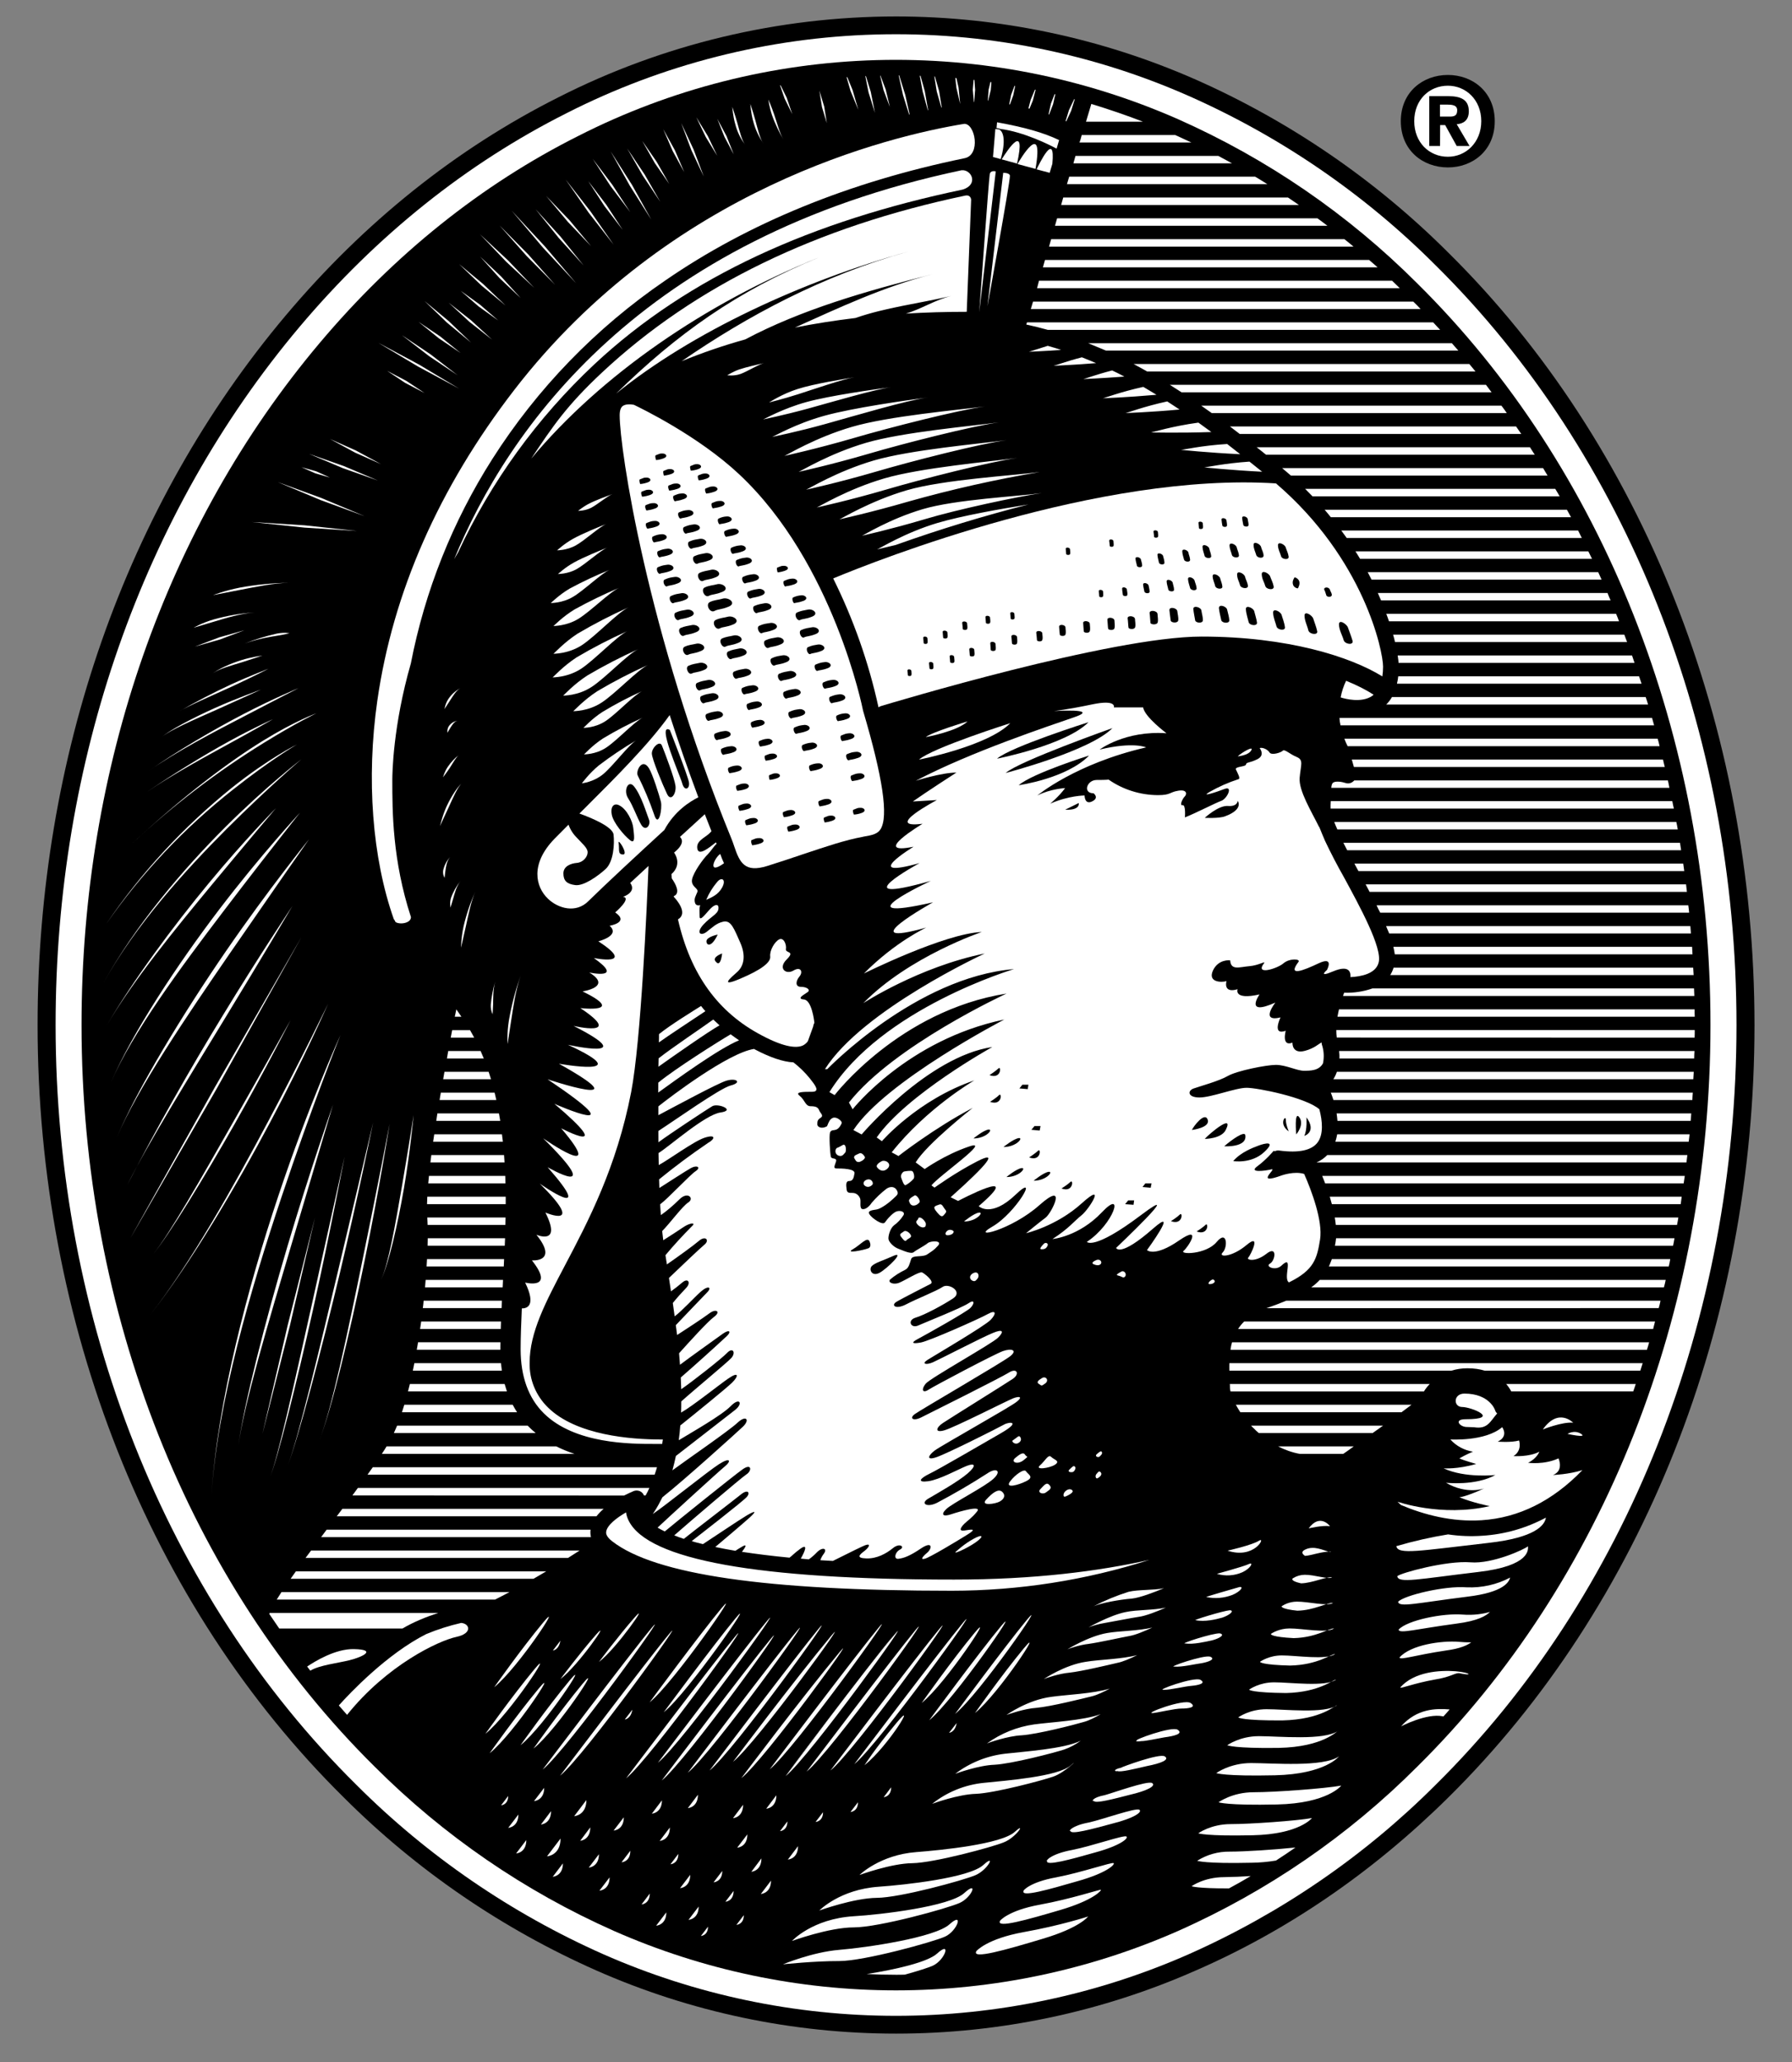 <svg width="40" height="46" viewBox="0 0 40 46" fill="none" xmlns="http://www.w3.org/2000/svg">
<rect x="0" y="0" width="40" height="46" fill="#808080" stroke="none"/>
<g clip-path="url(#clip0_6812_67)">
<path d="M32.319 3.735C31.76 3.735 31.268 3.355 31.268 2.703C31.268 2.052 31.761 1.672 32.319 1.672C32.873 1.672 33.365 2.053 33.365 2.703C33.366 3.355 32.873 3.735 32.319 3.735Z" fill="black"/>
<path d="M32.319 1.912C31.901 1.912 31.568 2.228 31.568 2.703C31.568 3.177 31.901 3.497 32.319 3.497C32.721 3.497 33.064 3.177 33.064 2.703C33.064 2.228 32.721 1.912 32.319 1.912Z" fill="white"/>
<path d="M32.326 5.634C30.706 4.016 28.796 2.708 26.694 1.777C24.587 0.849 22.307 0.368 20 0.367C17.38 0.369 14.798 0.986 12.468 2.169C10.183 3.317 8.134 4.953 6.381 7.034C2.807 11.273 0.839 16.895 0.839 22.866C0.839 29.532 3.33 35.812 7.674 40.099C9.295 41.718 11.205 43.026 13.308 43.957C15.414 44.887 17.695 45.367 20.002 45.367C22.308 45.367 24.589 44.887 26.695 43.957C28.749 43.062 30.644 41.762 32.328 40.099C36.671 35.812 39.163 29.532 39.163 22.866C39.161 16.203 36.67 9.922 32.326 5.634Z" fill="black"/>
<path d="M20 44.97C22.25 44.969 24.476 44.502 26.531 43.597C28.588 42.685 30.456 41.405 32.041 39.821C36.31 35.608 38.761 29.427 38.761 22.866C38.761 16.308 36.311 10.13 32.041 5.915C30.458 4.33 28.589 3.049 26.531 2.139C24.336 1.171 21.949 0.703 19.546 0.77C17.143 0.836 14.787 1.436 12.65 2.523C10.416 3.646 8.411 5.248 6.688 7.29C3.176 11.456 1.241 16.989 1.241 22.866C1.241 29.427 3.689 35.606 7.959 39.821C9.544 41.405 11.412 42.685 13.469 43.597C15.524 44.502 17.75 44.969 20 44.97Z" fill="white"/>
<path d="M31.631 6.318C30.097 4.784 28.289 3.544 26.298 2.66C24.181 1.728 21.879 1.277 19.562 1.341C17.245 1.406 14.973 1.983 12.912 3.031C10.746 4.117 8.803 5.673 7.134 7.653C3.707 11.718 1.82 17.122 1.82 22.866C1.82 29.278 4.207 35.308 8.367 39.415C9.902 40.95 11.711 42.192 13.704 43.076C15.685 43.949 17.83 44.401 20 44.402C22.17 44.401 24.316 43.949 26.298 43.076C28.29 42.191 30.098 40.95 31.631 39.415C35.793 35.308 38.18 29.278 38.18 22.866C38.182 16.457 35.793 10.425 31.631 6.318Z" fill="black"/>
<path d="M26.822 14.201C24.802 14.201 19.881 15.688 19.672 15.749C19.65 15.755 19.629 15.765 19.611 15.779L19.608 15.773C19.39 14.779 19.051 13.816 18.598 12.904C19.583 12.494 24.548 10.532 28.482 10.784C30.452 12.473 30.872 14.53 30.872 14.871C30.872 14.95 30.866 15.023 30.856 15.09C30.15 14.652 28.743 14.201 26.822 14.201ZM11.857 10.232C12.341 9.506 12.647 9.05 13.438 8.31C15.516 6.367 18.234 5.059 21.547 4.363C21.674 4.34 21.677 4.457 21.677 4.457L21.579 6.956C21.114 6.956 20.664 6.969 20.22 6.996C20.561 6.897 20.881 6.685 21.233 6.602C20.505 6.772 19.768 6.859 19.095 7.094C18.63 7.15 18.179 7.221 17.744 7.307C18.707 6.875 19.715 6.397 20.819 6.116C19.308 6.499 17.882 6.91 16.634 7.572C16.152 7.706 15.678 7.868 15.215 8.058C16.682 7.048 18.355 6.148 20.28 5.61C17.904 6.273 15.444 7.41 13.753 8.78C15.104 7.455 16.457 6.488 18.282 5.742C15.732 6.77 13.414 8.368 11.857 10.232Z" fill="white"/>
<path d="M13.832 9.265C13.832 9.16 13.856 9.09 13.901 9.057C13.972 9.006 14.098 9.02 14.151 9.031C14.3 9.103 15.582 9.72 16.5 10.581C18.607 12.556 19.257 15.814 19.263 15.846L19.267 15.862C19.707 17.349 19.834 18.21 19.656 18.497C19.59 18.604 19.473 18.631 19.27 18.665L19.252 18.67C18.874 18.737 18.405 18.896 17.908 19.062C17.652 19.148 17.39 19.237 17.121 19.32C16.626 19.472 16.512 19.251 16.385 18.87C16.367 18.818 16.351 18.769 16.333 18.726C14.431 14.082 13.832 10.003 13.832 9.265ZM30.661 15.498L30.629 15.525C30.391 15.688 30.02 15.59 29.925 15.558C29.949 15.43 29.99 15.305 30.047 15.187C30.296 15.288 30.5 15.393 30.661 15.498ZM19.016 9.523C18.194 9.763 17.565 10.152 17.509 10.171C17.523 10.166 18.224 10.014 19.049 9.774C19.873 9.533 21.393 9.147 21.981 9.068C21.38 9.147 19.836 9.282 19.016 9.523ZM19.333 9.878C18.511 10.119 17.884 10.508 17.826 10.527C17.838 10.524 18.543 10.37 19.365 10.13C20.188 9.887 21.708 9.503 22.3 9.422C21.697 9.504 20.153 9.638 19.333 9.878ZM19.5 10.274C18.68 10.516 18.051 10.905 17.994 10.924C18.009 10.921 18.712 10.767 19.535 10.527C20.359 10.284 21.878 9.898 22.469 9.819C21.866 9.9 20.322 10.033 19.5 10.274ZM19.738 10.673C18.916 10.914 18.287 11.302 18.231 11.321C18.245 11.318 18.948 11.165 19.772 10.924C20.597 10.681 22.115 10.297 22.708 10.216C22.105 10.298 20.558 10.433 19.738 10.673ZM20.241 10.937C19.421 11.178 18.792 11.567 18.736 11.586C18.749 11.583 19.453 11.429 20.277 11.189C21.242 10.917 22.221 10.697 23.21 10.53C22.607 10.611 21.063 10.697 20.241 10.937ZM20.592 11.36C19.855 11.579 19.291 11.934 19.241 11.951C19.252 11.948 19.884 11.808 20.624 11.588C21.362 11.365 22.726 11.075 23.253 11C22.715 11.076 21.33 11.14 20.592 11.36ZM18.405 9.274C17.766 9.449 17.279 9.735 17.235 9.747C17.245 9.744 17.792 9.635 18.43 9.457C19.07 9.279 20.251 8.927 20.709 8.868C20.241 8.928 19.041 9.098 18.405 9.274ZM12.872 14.664C12.566 14.863 12.356 15.1 12.335 15.112C12.34 15.109 12.663 15.118 12.97 14.92C13.274 14.72 13.779 14.182 14.009 14.077C13.619 14.251 13.239 14.447 12.872 14.664ZM12.89 14.137C12.586 14.336 12.375 14.571 12.354 14.585C12.359 14.582 12.682 14.591 12.988 14.393C13.293 14.193 13.799 13.655 14.028 13.55C13.638 13.724 13.257 13.92 12.89 14.137ZM12.824 13.596C12.557 13.759 12.372 13.953 12.354 13.966C12.357 13.963 12.642 13.969 12.909 13.806C13.178 13.642 13.62 13.199 13.821 13.113C13.48 13.256 13.147 13.418 12.824 13.596ZM12.713 13.132C12.473 13.275 12.308 13.444 12.293 13.453C12.296 13.451 12.55 13.458 12.79 13.315C13.031 13.174 13.429 12.786 13.609 12.712C13.302 12.835 13.003 12.976 12.713 13.132ZM12.809 12.55C12.607 12.662 12.468 12.797 12.454 12.805C12.457 12.804 12.671 12.808 12.872 12.696C13.075 12.581 13.408 12.273 13.559 12.215C13.404 12.275 13.01 12.437 12.809 12.55ZM12.789 12.021C12.587 12.134 12.447 12.269 12.435 12.277C12.438 12.275 12.65 12.28 12.853 12.167C13.054 12.056 13.388 11.745 13.538 11.688C13.385 11.746 12.991 11.908 12.789 12.021ZM13.15 11.235C13.01 11.306 12.912 11.392 12.903 11.397C12.906 11.395 13.054 11.399 13.194 11.329C13.335 11.256 13.567 11.059 13.673 11.021C13.567 11.06 13.29 11.162 13.15 11.235ZM16.5 8.242C16.351 8.295 16.243 8.368 16.233 8.371C16.235 8.371 16.381 8.395 16.531 8.342C16.68 8.288 16.939 8.126 17.049 8.102C16.936 8.126 16.65 8.191 16.5 8.242ZM13.107 15.071C12.803 15.269 12.591 15.504 12.571 15.519C12.576 15.515 12.899 15.525 13.205 15.325C13.511 15.127 14.016 14.588 14.244 14.483C13.854 14.658 13.474 14.854 13.107 15.071ZM13.334 15.419C13.028 15.617 12.817 15.852 12.796 15.866C12.801 15.863 13.125 15.873 13.43 15.673C13.736 15.474 14.241 14.934 14.471 14.831C14.081 15.005 13.701 15.201 13.334 15.419ZM13.445 15.884C13.205 16.039 13.039 16.227 13.023 16.238C13.027 16.235 13.281 16.243 13.52 16.084C13.76 15.925 14.155 15.5 14.336 15.417C14.029 15.554 13.732 15.71 13.445 15.884ZM13.456 16.476C13.218 16.632 13.052 16.819 13.036 16.83C13.039 16.827 13.293 16.835 13.531 16.678C13.773 16.519 14.168 16.092 14.348 16.009C14.042 16.147 13.743 16.302 13.456 16.476ZM13.366 17.076C13.144 17.259 12.999 17.463 12.988 17.475C12.991 17.473 13.244 17.451 13.464 17.27C13.684 17.086 14.032 16.619 14.2 16.517C13.911 16.686 13.632 16.873 13.366 17.076ZM18.001 8.969C17.473 9.114 17.07 9.346 17.034 9.357C17.042 9.354 17.494 9.263 18.022 9.119C18.551 8.974 19.527 8.684 19.905 8.636C19.519 8.685 18.528 8.825 18.001 8.969ZM17.808 8.677C17.456 8.788 17.187 8.969 17.165 8.979C17.168 8.976 17.47 8.906 17.821 8.793C18.173 8.68 18.821 8.455 19.075 8.417C18.818 8.457 18.157 8.565 17.808 8.677ZM20.93 11.665C20.193 11.884 19.627 12.242 19.577 12.256C19.584 12.254 19.744 12.219 19.992 12.158C20.965 11.811 21.954 11.509 22.956 11.254C22.309 11.356 21.456 11.51 20.93 11.665ZM23.387 7.715C23.149 7.787 22.991 7.844 22.966 7.847C22.972 7.847 23.262 7.836 23.685 7.806C23.586 7.773 23.487 7.743 23.387 7.715ZM27.89 10.298C27.334 10.335 26.922 10.427 26.879 10.427C26.892 10.427 27.45 10.487 28.173 10.524L27.89 10.298ZM26.75 9.428C26.163 9.508 25.732 9.643 25.692 9.647C25.705 9.646 26.288 9.663 27.039 9.638L26.75 9.428ZM25.52 8.631C25.015 8.742 24.659 8.879 24.617 8.885C24.63 8.884 25.142 8.866 25.814 8.807C25.717 8.747 25.616 8.688 25.52 8.631ZM26.054 8.955C25.532 9.069 25.161 9.211 25.121 9.215C25.13 9.214 25.651 9.198 26.33 9.136C26.238 9.074 26.144 9.014 26.054 8.955ZM24.825 8.264C24.46 8.358 24.215 8.452 24.181 8.457C24.191 8.455 24.567 8.441 25.098 8.401C25.008 8.353 24.917 8.307 24.825 8.264ZM27.392 9.905C26.822 9.939 26.406 10.036 26.361 10.036C26.377 10.036 26.948 10.098 27.683 10.133L27.392 9.905ZM24.149 7.971C23.791 8.064 23.556 8.155 23.517 8.16C23.53 8.158 23.919 8.145 24.466 8.101C24.361 8.056 24.256 8.013 24.149 7.971ZM21.517 27.25C21.517 27.25 21.737 27.067 21.851 27.052C21.97 27.033 21.8 27.25 21.517 27.25Z" fill="white"/>
<path d="M29.999 19.57C29.848 19.305 29.708 19.035 29.577 18.759C29.533 18.657 29.49 18.554 29.449 18.451H29.445C29.27 18.095 28.987 17.641 29.01 17.351C29.035 17.062 29.104 16.954 28.944 16.887C28.786 16.822 28.677 16.706 28.633 16.747C28.596 16.789 28.386 16.855 28.34 16.789C28.3 16.722 28.183 16.665 28.117 16.689C28.117 16.689 28.249 16.848 28.064 16.938C27.879 17.029 27.823 16.997 27.813 17.054C27.803 17.111 27.552 17.095 27.589 17.17C27.622 17.244 27.702 17.376 27.639 17.384C27.417 17.456 27.202 17.551 26.999 17.667C26.785 17.791 27.144 17.673 27.335 17.6C27.527 17.525 27.395 17.814 27.263 17.865C27.125 17.914 26.697 18.137 26.449 18.235C26.449 18.235 26.472 17.945 26.396 17.962C26.32 17.978 26.396 17.813 26.449 17.764C26.496 17.714 26.496 17.606 26.298 17.64C26.097 17.673 26.137 17.738 25.846 17.738C25.452 17.736 25.068 17.616 24.746 17.392C24.746 17.392 24.699 17.4 24.479 17.4C24.259 17.4 24.162 17.697 24.41 17.697C24.41 17.697 24.545 17.797 24.378 17.878C24.209 17.962 24.209 17.746 24.209 17.746C24.209 17.746 23.857 17.746 23.442 17.929C23.442 17.929 23.643 17.764 23.775 17.581C23.775 17.581 23.442 17.599 23.155 17.746C23.155 17.746 24.006 17.035 25.584 16.673C25.584 16.673 25.301 16.541 24.545 16.722C24.545 16.722 25.114 16.292 26.038 16.358C26.038 16.358 25.55 15.995 25.516 15.781H24.863C24.863 15.781 24.933 15.598 24.379 15.714C23.826 15.83 23.525 15.863 23.525 15.863C23.525 15.863 24.564 15.796 23.993 15.995C23.424 16.193 21.666 16.773 20.442 17.418C20.442 17.418 21.013 17.235 21.348 17.235C21.348 17.235 20.677 17.667 20.376 17.88L20.912 17.848C20.912 17.848 19.688 18.492 20.593 18.377C20.593 18.377 19.405 19.088 20.392 18.889C20.392 18.889 19.17 19.634 20.526 19.254C20.526 19.254 18.733 20.229 20.777 19.651C20.777 19.651 18.717 20.609 20.827 20.129C20.827 20.129 18.951 21.172 20.675 20.693C20.675 20.693 19.989 21.006 19.284 21.717C19.284 21.717 21.079 20.825 21.915 20.791C21.915 20.791 20.29 21.337 19.27 22.379C19.27 22.379 20.508 21.569 21.981 21.271C21.981 21.271 19.252 22.528 18.414 23.851H18.466C18.466 23.851 20.441 21.801 22.634 21.619C22.634 21.619 19.672 22.497 18.514 24.364L18.63 24.43C18.63 24.43 20.072 22.544 22.467 22.165C22.467 22.165 19.953 23.322 18.95 24.595L19.032 24.746C19.032 24.746 20.256 23.192 22.417 22.744C22.417 22.744 19.77 24.116 19.049 25.21L19.233 25.308C19.233 25.308 20.708 23.571 22.15 23.357C22.15 23.357 20.238 24.416 19.569 25.375L19.685 25.458C19.685 25.458 20.489 24.53 21.748 24.102C21.748 24.102 20.69 24.715 19.904 25.707L20.055 25.789C20.055 25.789 20.859 25.161 21.713 24.715C21.713 24.715 20.69 25.516 20.439 25.932L20.64 26.08C20.64 26.08 21.092 25.758 21.631 25.577C22.166 25.394 20.96 26.229 20.791 26.444L20.86 26.494C20.86 26.494 21.328 26.155 21.814 25.907C22.298 25.659 22.055 25.964 21.219 26.709L21.386 26.791C21.386 26.791 22.921 25.982 21.846 26.907C21.846 26.907 22.116 27.18 22.67 26.651C23.223 26.123 22.67 27.066 22.152 27.363C21.632 27.661 22.57 27.447 23.204 26.882C23.84 26.32 23.474 27.064 23.339 27.164C23.204 27.264 22.903 27.511 22.903 27.511C22.903 27.511 23.575 27.358 24.143 26.847C24.712 26.332 24.31 26.977 24.143 27.109C23.976 27.242 23.857 27.407 23.493 27.641C23.493 27.641 24.077 27.591 24.596 27.044C25.114 26.497 24.863 27.307 24.26 27.704C24.26 27.704 24.412 27.903 25.466 27.109C26.522 26.315 24.913 27.839 24.913 27.839C24.913 27.839 24.992 28.061 25.737 27.409C26.34 26.879 25.602 27.888 25.602 27.888C25.602 27.888 25.77 28.053 26.32 27.672C26.848 27.309 26.522 27.822 26.42 27.904C26.32 27.99 26.922 27.99 27.158 27.706C27.393 27.425 27.409 27.822 27.294 27.938C27.178 28.053 27.495 28.053 27.828 27.772C28.164 27.491 27.913 28.004 27.864 28.055C27.811 28.103 28.012 28.169 28.267 27.971C28.517 27.772 28.468 28.122 28.349 28.188C28.23 28.253 28.468 28.358 28.599 28.238C28.895 27.957 28.628 28.523 28.771 28.608C29.331 28.334 29.397 28.08 29.466 27.649C29.529 27.239 29.278 26.566 29.111 26.189C28.894 26.12 28.614 26.22 28.614 26.22C27.979 26.451 28.516 26.055 28.381 26.086C28.246 26.12 27.863 26.17 28.061 26.021C28.265 25.872 28.429 25.674 28.429 25.674L28.458 25.681C28.488 25.667 28.523 25.662 28.556 25.667C28.995 25.726 29.281 25.662 29.413 25.483C29.545 25.302 29.519 25.007 29.45 24.746C29.143 24.481 28.069 24.267 27.826 24.267C27.578 24.267 27.041 24.483 26.774 24.483C26.507 24.483 26.507 24.332 26.639 24.284C26.774 24.235 27.208 24.119 27.409 24.002C27.61 23.887 28.267 23.756 28.48 23.756C28.701 23.756 28.952 23.887 29.103 23.887C29.248 23.887 29.442 23.887 29.531 23.721C29.556 23.599 29.553 23.473 29.521 23.352C29.509 23.321 29.501 23.288 29.498 23.254C29.426 23.295 29.334 23.386 29.133 23.441C28.831 23.524 28.85 23.259 28.85 23.259C28.599 23.359 28.699 22.995 28.699 22.995C28.382 23.109 28.583 22.697 28.583 22.697C28.115 22.811 28.468 22.366 28.468 22.366C27.762 22.681 28.115 22.184 28.115 22.184C27.525 22.316 27.625 22.068 27.625 22.068C27.292 22.168 27.377 21.887 27.377 21.887C27.274 21.92 26.956 21.92 27.073 21.655C27.192 21.39 27.459 21.423 27.459 21.423C27.475 21.655 27.663 21.573 27.877 21.555C28.098 21.539 28.267 21.423 28.213 21.49C28.003 21.769 28.517 21.606 28.649 21.49C28.784 21.374 29.032 21.39 28.985 21.457C28.728 21.795 29.084 21.655 29.434 21.49C29.79 21.323 29.619 21.639 29.619 21.639C29.619 21.639 29.402 21.82 29.754 21.671C30.15 21.503 30.15 21.727 30.143 21.798C30.377 21.787 30.706 21.725 30.772 21.477C30.866 21.155 30.341 20.201 29.999 19.57Z" fill="white"/>
<path d="M27.527 25.902C27.527 25.902 27.929 25.969 28.215 25.704C28.501 25.439 28.231 25.505 28.099 25.554C27.963 25.605 27.696 25.704 27.527 25.902ZM27.326 25.572C27.326 25.572 27.844 25.604 27.797 25.323C27.781 25.224 27.495 25.423 27.326 25.572ZM26.892 25.407C26.892 25.407 27.261 25.407 27.36 25.208C27.557 24.816 26.977 25.307 26.892 25.407ZM26.605 25.208C26.605 25.208 27.023 25.157 26.957 24.977C26.892 24.794 26.641 25.126 26.605 25.208ZM29.162 24.926C29.162 24.926 29.182 25.207 29.113 25.34C29.113 25.34 29.399 25.256 29.162 24.926ZM28.934 25.307C28.934 25.307 29.122 25.091 29.003 24.926C28.884 24.761 28.934 25.307 28.934 25.307ZM28.767 25.24C28.767 25.24 28.701 25.091 28.701 24.977C28.701 24.861 28.532 25.075 28.767 25.24Z" fill="black"/>
<path d="M27.007 21.585C27.007 21.585 26.991 21.387 26.856 21.387C26.856 21.387 26.941 21.487 26.806 21.636C26.671 21.784 27.007 21.585 27.007 21.585Z" fill="white"/>
<path d="M22.399 25.588C22.399 25.588 22.62 25.408 22.739 25.389C22.853 25.373 22.689 25.588 22.399 25.588ZM21.729 25.397C21.729 25.397 21.948 25.216 22.063 25.199C22.181 25.183 22.017 25.397 21.729 25.397ZM22.465 26.258C22.465 26.258 22.686 26.075 22.802 26.059C22.919 26.04 22.755 26.258 22.465 26.258ZM23.072 26.34C23.072 26.34 23.292 26.158 23.405 26.142C23.524 26.124 23.358 26.34 23.072 26.34ZM23.694 26.513C23.694 26.513 23.826 26.431 23.895 26.366C23.961 26.299 23.961 26.613 23.694 26.513ZM22.972 25.82C22.972 25.82 23.104 25.735 23.173 25.67C23.239 25.605 23.239 25.92 22.972 25.82ZM22.099 24.58C22.099 24.58 22.237 24.495 22.3 24.43C22.369 24.364 22.369 24.678 22.099 24.58ZM22.086 23.984C22.086 23.984 22.218 23.9 22.287 23.835C22.353 23.768 22.353 24.084 22.086 23.984ZM26.137 27.242C26.137 27.242 26.269 27.16 26.338 27.093C26.404 27.026 26.404 27.341 26.137 27.242ZM26.71 27.472C26.71 27.472 26.842 27.391 26.911 27.323C26.977 27.26 26.977 27.572 26.71 27.472ZM22.821 24.198L22.755 24.281L22.94 24.297L22.956 24.198H22.821ZM23.091 25.121L23.022 25.204L23.207 25.221L23.226 25.121H23.091ZM25.566 26.399L25.503 26.48L25.685 26.497L25.704 26.399H25.566ZM25.183 26.779L25.114 26.863L25.302 26.877L25.315 26.779H25.183Z" fill="black"/>
<path d="M32.553 7.821C32.503 7.767 32.455 7.712 32.408 7.656H24.288C24.419 7.709 24.551 7.764 24.686 7.821H32.553ZM31.245 6.429L31.073 6.262H23.192L23.149 6.429H31.245ZM32.935 8.287L32.797 8.12H25.302C25.402 8.174 25.507 8.23 25.606 8.287H32.935ZM31.71 6.894C31.657 6.837 31.602 6.782 31.546 6.728H23.059L23.009 6.894H31.71ZM29.63 5.037C29.555 4.979 29.482 4.924 29.407 4.87H23.596L23.549 5.037H29.63ZM28.994 4.573C28.913 4.517 28.831 4.461 28.749 4.406H23.733L23.686 4.573H28.994ZM30.213 5.502C30.146 5.445 30.078 5.389 30.008 5.335H23.463L23.416 5.502H30.213ZM30.75 5.964L30.56 5.799H23.326L23.279 5.964H30.75ZM35.308 12.002C35.282 11.946 35.254 11.89 35.226 11.835H29.939L30.061 12.002H35.308ZM34.544 10.61L34.444 10.443H28.62L28.815 10.61H34.544ZM35.75 12.931L35.674 12.764H30.529C30.558 12.821 30.589 12.877 30.615 12.931H35.75ZM35.536 12.467L35.454 12.3H30.256C30.29 12.356 30.328 12.412 30.359 12.467H35.536ZM33.633 9.215C33.596 9.159 33.556 9.104 33.514 9.05H26.813L27.047 9.215H33.633ZM33.294 8.752C33.253 8.696 33.211 8.64 33.169 8.585H26.113L26.374 8.752H33.294ZM34.257 10.144L34.151 9.978H28.051L28.259 10.144H34.257ZM33.957 9.681C33.919 9.624 33.88 9.569 33.841 9.514H27.454L27.672 9.681H33.957ZM35.068 11.538L34.976 11.372H29.568C29.614 11.427 29.663 11.483 29.706 11.538H35.068ZM37.141 28.719C37.157 28.663 37.17 28.608 37.181 28.552H29.46C29.402 28.614 29.338 28.67 29.268 28.719H37.141ZM37.345 27.79C37.358 27.734 37.368 27.679 37.377 27.623H29.823L29.814 27.698L29.798 27.791H37.345V27.79ZM37.025 29.182C37.041 29.127 37.054 29.073 37.065 29.017H28.71C28.572 29.074 28.431 29.128 28.289 29.177L28.267 29.184L37.025 29.182ZM37.82 22.219L37.813 22.05H30.636C30.433 22.121 30.218 22.153 30.003 22.146L29.978 22.219H37.82ZM37.572 19.266H30.232L30.307 19.405L30.323 19.432H37.595L37.572 19.266ZM28.289 4.108C28.199 4.051 28.108 3.996 28.016 3.941H23.866L23.816 4.108H28.289ZM31.914 30.875H27.451C27.454 30.898 27.455 30.922 27.454 30.946C27.454 30.976 27.458 31.005 27.467 31.041H31.784C31.821 30.981 31.864 30.925 31.914 30.875ZM32.754 30.524C32.905 30.524 33.033 30.544 33.143 30.578H36.614L36.667 30.41H27.442C27.438 30.467 27.442 30.522 27.442 30.578H32.395C32.511 30.542 32.632 30.524 32.754 30.524ZM30.872 31.804H27.926C27.945 31.827 27.968 31.849 27.991 31.869C28.02 31.902 28.058 31.934 28.098 31.969H30.639L30.872 31.804ZM26.594 3.179L26.232 3.012H24.146L24.114 3.128C24.111 3.133 24.108 3.138 24.108 3.143L24.095 3.179H26.594ZM33.62 30.875C33.665 30.925 33.702 30.981 33.733 31.04H36.456C36.475 30.986 36.496 30.93 36.512 30.875H33.62ZM27.501 3.644L27.194 3.478H24.006L23.96 3.644H27.501ZM34.716 10.906H29.133L29.297 11.073H34.814C34.782 11.018 34.751 10.962 34.716 10.906ZM37.263 17.575C37.254 17.519 37.241 17.463 37.23 17.41H30.23C30.224 17.416 30.217 17.424 30.208 17.43C30.185 17.452 30.156 17.466 30.125 17.473C30.094 17.479 30.062 17.477 30.032 17.467C29.954 17.44 29.815 17.419 29.756 17.46C29.727 17.483 29.719 17.532 29.716 17.576L37.263 17.575ZM37.328 17.872H29.704V17.88C29.701 17.941 29.698 17.989 29.701 18.038H37.363C37.349 17.983 37.339 17.927 37.328 17.872ZM31.99 7.191H22.924L22.908 7.24C23.072 7.275 23.231 7.315 23.389 7.359H32.146C32.094 7.303 32.042 7.246 31.99 7.191ZM37.776 24.54C37.779 24.486 37.779 24.43 37.786 24.375H29.704C29.727 24.424 29.744 24.481 29.764 24.54H37.776ZM37.644 25.932L37.664 25.767H29.627C29.559 25.837 29.477 25.894 29.386 25.932H37.644ZM37.694 25.47L37.714 25.304H29.848C29.838 25.36 29.825 25.416 29.807 25.47H37.694ZM37.582 26.399L37.607 26.232H29.513C29.535 26.283 29.556 26.34 29.579 26.399H37.582ZM37.516 26.863L37.538 26.696H29.682L29.729 26.863H37.516ZM37.738 25.005C37.744 24.951 37.747 24.894 37.751 24.838H29.835C29.841 24.894 29.851 24.95 29.854 25.005H37.738ZM37.797 24.076L37.807 23.91H29.841C29.822 23.968 29.795 24.024 29.762 24.076H37.797ZM37.826 23.148C37.829 23.09 37.829 23.036 37.829 22.979H29.828C29.828 23.036 29.831 23.09 29.838 23.146L37.826 23.148ZM29.897 23.613H37.816C37.816 23.557 37.82 23.502 37.823 23.446H29.891C29.897 23.503 29.901 23.559 29.897 23.613ZM36.9 29.648L36.943 29.481H27.771C27.72 29.531 27.674 29.587 27.636 29.648H36.9ZM29.983 32.434C30.058 32.382 30.14 32.326 30.217 32.267H28.53C28.675 32.342 28.837 32.402 29.014 32.434H29.983ZM31.284 31.505L31.507 31.338H27.586C27.615 31.392 27.649 31.448 27.686 31.505H31.284ZM37.434 27.326C37.447 27.269 37.453 27.215 37.463 27.16H29.794C29.804 27.215 29.811 27.271 29.817 27.326H37.434ZM25.513 2.715C25.134 2.569 24.749 2.437 24.36 2.319L24.241 2.715H25.513ZM37.249 28.253C37.262 28.198 37.275 28.144 37.282 28.088H29.729C29.706 28.145 29.688 28.201 29.663 28.253H37.249ZM36.761 30.113C36.781 30.057 36.795 30.002 36.811 29.944H27.501C27.484 29.999 27.473 30.056 27.467 30.113H36.761ZM37.829 22.682C37.826 22.627 37.826 22.573 37.826 22.517H29.888C29.875 22.571 29.865 22.627 29.854 22.682H37.829ZM37.45 18.503C37.44 18.448 37.431 18.392 37.418 18.337H29.782C29.801 18.386 29.822 18.438 29.851 18.503H37.45ZM37.044 16.646C37.032 16.59 37.019 16.535 37.001 16.479H30.008C30.029 16.536 30.053 16.592 30.081 16.646H37.044ZM36.787 15.717C36.771 15.661 36.753 15.605 36.734 15.55H31.071C31.036 15.611 30.993 15.667 30.943 15.717H36.787ZM36.922 16.181L36.876 16.016H29.899C29.902 16.071 29.909 16.126 29.922 16.181H36.922ZM36.642 15.252L36.586 15.087H31.211C31.205 15.142 31.195 15.197 31.182 15.252H36.642ZM36.139 13.86C36.117 13.804 36.099 13.748 36.073 13.693H30.944C30.967 13.75 30.985 13.806 31.004 13.86H36.139ZM36.485 14.788L36.429 14.622H31.198C31.208 14.687 31.215 14.741 31.218 14.788H36.485ZM36.319 14.323C36.299 14.268 36.279 14.213 36.257 14.158H31.096C31.112 14.215 31.128 14.271 31.139 14.323H36.319ZM35.951 13.394C35.925 13.34 35.904 13.285 35.882 13.229H30.755L30.827 13.394H35.951ZM37.16 17.11C37.148 17.054 37.131 16.998 37.12 16.944H30.174L30.221 17.11H37.16ZM37.779 21.29L37.77 21.122H31.102C31.115 21.182 31.128 21.238 31.134 21.29H37.779ZM37.704 20.361C37.701 20.305 37.691 20.25 37.685 20.196H30.727C30.753 20.253 30.78 20.309 30.809 20.361H37.704ZM37.744 20.825L37.731 20.66H30.939L31.009 20.825H37.744ZM37.804 21.753L37.794 21.587H31.107C31.089 21.645 31.064 21.702 31.031 21.753H37.804ZM37.654 19.896L37.635 19.729H30.483C30.515 19.786 30.542 19.842 30.571 19.896H37.654ZM37.525 18.967L37.5 18.802H29.986L30.071 18.967H37.525ZM11.281 27.326L11.285 27.16H9.538L9.545 27.326H11.281ZM11.262 25.932L11.251 25.767H9.628L9.607 25.932H11.262ZM11.283 26.399L11.278 26.232H9.575L9.559 26.399H11.283ZM11.196 29.182L11.204 29.017H9.456C9.453 29.071 9.445 29.127 9.438 29.182H11.196ZM11.22 28.719L11.222 28.684L11.228 28.552H9.501L9.487 28.719H11.22ZM11.267 27.79L11.274 27.623H9.548L9.545 27.79H11.267ZM11.245 28.253L11.252 28.088H9.532L9.522 28.253H11.245ZM11.288 26.863V26.696H9.538L9.532 26.863H11.288ZM11.225 25.47L11.204 25.304H9.693L9.668 25.47H11.225ZM10.585 23.148L10.492 22.981H10.093L10.061 23.148H10.585ZM10.3 22.682L10.186 22.517C10.176 22.572 10.163 22.628 10.151 22.682H10.3ZM10.799 23.613C10.776 23.557 10.753 23.501 10.728 23.446H10.005L9.976 23.613H10.799ZM10.96 24.076L10.907 23.91H9.921L9.892 24.076H10.96ZM11.166 25.005L11.137 24.838H9.763L9.738 25.005H11.166ZM11.079 24.54L11.04 24.375H9.84L9.812 24.54H11.079ZM14.612 32.898C14.632 32.843 14.649 32.788 14.665 32.732H8.321C8.282 32.788 8.243 32.843 8.203 32.898H14.612ZM13.314 33.826C13.362 33.766 13.416 33.71 13.474 33.66H7.642L7.517 33.826H13.314ZM13.191 34.291C13.178 34.237 13.175 34.18 13.182 34.125H7.291L7.168 34.291H13.191ZM13.93 33.363C14.027 33.315 14.104 33.28 14.143 33.264C14.178 33.25 14.218 33.247 14.256 33.257C14.293 33.266 14.326 33.288 14.35 33.318C14.36 33.331 14.368 33.348 14.374 33.361H14.411C14.442 33.307 14.47 33.251 14.495 33.194H7.988C7.949 33.25 7.906 33.306 7.866 33.361L13.93 33.363ZM11.05 35.684C11.158 35.63 11.265 35.574 11.372 35.517H6.283C6.247 35.572 6.211 35.628 6.177 35.684H11.05ZM6.018 35.982C6.016 35.99 6.013 35.997 6.01 36.003L6.233 36.33H8.983C9.236 36.181 9.514 36.07 9.783 35.982H6.018ZM11.909 35.22L12.193 35.054H6.605L6.487 35.22H11.909ZM12.679 34.755L12.938 34.59H6.944L6.82 34.755H12.679ZM11.203 30.578C11.195 30.522 11.188 30.466 11.183 30.41H9.249C9.239 30.467 9.228 30.521 9.215 30.578H11.203ZM11.315 31.04C11.298 30.986 11.28 30.932 11.264 30.875H9.149L9.107 31.04H11.315ZM12.825 32.434C12.686 32.388 12.55 32.333 12.418 32.267H8.629C8.597 32.321 8.562 32.375 8.523 32.434H12.825ZM11.169 30.113V30.103L11.171 29.943H9.332L9.303 30.111H11.169V30.113ZM11.177 29.648L11.183 29.481H9.401L9.377 29.648H11.177ZM11.957 31.969C11.894 31.917 11.834 31.862 11.778 31.804H8.864L8.792 31.969H11.957ZM11.542 31.505C11.507 31.451 11.474 31.395 11.444 31.338H9.025C9.008 31.394 8.99 31.45 8.972 31.505H11.542ZM12.14 31.53C12.834 32.215 14.08 32.212 14.614 32.212H14.781L14.796 32.113H14.763C14.088 32.113 12.861 32.021 12.23 31.397C12.097 31.267 11.992 31.112 11.922 30.941C11.851 30.77 11.818 30.586 11.822 30.402C11.822 29.725 12.174 29.058 12.618 28.215C13.128 27.248 13.763 26.042 14.088 24.365C14.308 23.216 14.438 20.25 14.476 19.318L14.067 19.697C14.221 19.904 13.908 20.007 13.908 20.007C14.109 20.032 13.732 20.355 13.732 20.355C14.059 20.579 13.607 20.652 13.607 20.652C13.858 20.875 13.356 20.999 13.356 20.999C14.234 21.571 13.255 21.372 13.255 21.372C13.959 21.868 13.153 21.695 13.153 21.695C13.683 22.017 13.004 22.116 13.004 22.116C14.009 22.611 12.954 22.489 12.954 22.489C13.959 23.157 12.803 22.886 12.803 22.886C14.36 23.679 12.678 23.308 12.678 23.308C14.286 24.052 12.476 23.73 12.476 23.73C14.387 24.797 12.224 24.078 12.224 24.078C14.297 25.472 12.375 24.624 12.375 24.624C13.808 25.84 12.526 25.17 12.526 25.17C13.581 26.41 12.124 25.394 12.124 25.394C13.557 26.809 12.224 26.039 12.224 26.039C13.356 27.325 12.049 26.405 12.049 26.405C13.104 27.447 12.174 27.05 12.174 27.05C12.55 27.795 11.973 27.545 11.973 27.545C12.475 28.166 11.873 28.117 11.873 28.117C12.402 28.785 11.722 28.612 11.722 28.612C11.976 29.135 11.758 29.189 11.648 29.189C11.634 29.514 11.621 29.821 11.621 30.102C11.622 30.71 11.796 31.191 12.14 31.53ZM33.419 31.532C33.398 31.514 33.381 31.489 33.373 31.462C33.37 31.446 33.241 31.089 32.688 31.089C32.437 31.089 32.437 31.388 32.638 31.388C32.839 31.388 33.518 31.661 32.713 31.661C32.437 31.661 32.588 31.834 32.739 31.834L32.906 31.84C33.209 31.889 33.265 31.704 33.419 31.532ZM33.071 33.914C33.9 33.861 34.656 33.485 35.322 32.796C35.015 32.893 34.666 32.905 34.666 32.905C34.914 32.807 34.788 32.534 34.788 32.534C34.462 32.683 34.109 32.632 34.109 32.632C34.31 32.534 34.36 32.385 34.36 32.385C34.133 32.508 33.783 32.483 33.783 32.483C33.984 32.359 33.908 32.135 33.908 32.135C33.733 32.185 33.431 32.161 33.431 32.161C33.685 32.037 33.53 31.838 33.53 31.838C33.154 32.161 32.374 32.112 32.374 32.112C32.505 32.258 32.684 32.354 32.879 32.385C32.75 32.434 32.575 32.534 32.575 32.534C32.678 32.583 32.951 32.658 32.951 32.658C32.527 32.782 32.223 32.756 32.223 32.756C32.701 32.98 33.379 32.905 33.379 32.905C32.931 33.153 32.276 33.078 32.276 33.078C32.75 33.352 33.13 33.204 33.13 33.204C32.699 33.401 32.574 33.401 32.574 33.401C32.877 33.525 33.252 33.599 33.252 33.599C32.171 33.847 31.195 33.501 31.195 33.501L31.271 33.574C31.789 33.793 32.411 33.956 33.071 33.914ZM34.438 31.889C34.438 31.889 34.868 31.715 35.116 31.738C35.115 31.74 34.788 31.392 34.438 31.889ZM34.989 31.988C34.989 31.988 35.14 31.889 35.293 31.988C35.443 32.088 34.989 31.988 34.989 31.988ZM29.211 34.096C29.211 34.096 29.513 34.022 29.688 34.047C29.688 34.047 29.465 33.748 29.211 34.096ZM29.712 34.617C29.555 34.595 29.254 34.706 29.129 34.709C29.043 34.652 29.069 34.609 29.106 34.584C29.161 34.55 29.224 34.532 29.288 34.531C29.465 34.523 29.675 34.646 29.712 34.617ZM29.735 35.188C29.6 35.169 29.296 35.316 29.043 35.322C28.829 35.276 28.826 35.225 28.865 35.206C28.942 35.158 29.031 35.132 29.122 35.131C29.333 35.127 29.656 35.242 29.735 35.188ZM29.756 35.758C29.637 35.743 29.334 35.925 28.958 35.932C28.616 35.897 28.588 35.841 28.616 35.827C28.643 35.812 28.767 35.73 28.948 35.73C29.201 35.727 29.637 35.841 29.756 35.758ZM29.778 36.328C29.68 36.316 29.38 36.533 28.876 36.544C28.398 36.519 28.349 36.462 28.374 36.446C28.397 36.433 28.546 36.33 28.783 36.328C29.069 36.327 29.621 36.44 29.778 36.328ZM29.801 36.9C29.725 36.889 29.421 37.143 28.796 37.156C28.186 37.141 28.107 37.081 28.13 37.068C28.146 37.059 28.331 36.93 28.611 36.93C28.934 36.929 29.606 37.038 29.801 36.9ZM29.822 37.47C29.762 37.462 29.463 37.751 28.707 37.769C27.969 37.762 27.869 37.7 27.884 37.691C27.897 37.683 28.11 37.53 28.44 37.53C28.802 37.529 29.59 37.638 29.822 37.47ZM29.844 38.042C29.807 38.035 29.505 38.359 28.625 38.38C27.755 38.385 27.63 38.318 27.642 38.31C27.649 38.307 27.89 38.13 28.271 38.13C28.673 38.129 29.571 38.235 29.844 38.042ZM29.87 38.612C29.848 38.608 29.547 38.972 28.541 38.993C27.543 39.007 27.392 38.935 27.395 38.932C27.401 38.931 27.672 38.731 28.101 38.731C28.541 38.731 29.555 38.834 29.87 38.612ZM27.149 39.555C27.149 39.555 27.453 39.331 27.927 39.331C28.405 39.331 29.535 39.429 29.888 39.182C29.888 39.182 29.588 39.578 28.458 39.604C27.326 39.629 27.149 39.555 27.149 39.555ZM27.2 40.206C27.2 40.206 27.503 39.982 27.982 39.982C28.459 39.982 29.561 39.901 29.939 39.834C29.939 39.834 29.637 40.23 28.506 40.255C27.379 40.28 27.2 40.206 27.2 40.206ZM26.747 40.898C26.747 40.898 27.027 40.693 27.469 40.693C27.911 40.693 28.939 40.62 29.285 40.558C29.285 40.558 29.005 40.92 27.959 40.942C26.914 40.965 26.747 40.898 26.747 40.898ZM25.658 34.798C24.232 35.253 22.743 35.486 21.245 35.487C17.102 35.487 14.623 35.127 13.665 34.384C13.517 34.269 13.527 34.195 13.531 34.168C13.551 34.029 13.753 33.866 13.974 33.739C13.983 33.805 14.004 33.869 14.035 33.928C14.471 34.798 16.915 35.238 21.295 35.238C23.085 35.238 24.524 35.052 25.658 34.798ZM16.069 19.056C15.936 19.153 15.786 19.527 16.161 19.258C16.129 19.19 16.101 19.12 16.076 19.05L16.069 19.056ZM16.119 19.799C16.219 19.616 16.102 19.551 16.002 19.683C15.906 19.798 15.827 19.925 15.769 20.063L15.762 20.075C15.888 20.018 16.031 19.961 16.119 19.799Z" fill="white"/>
<path d="M17.946 22.297C17.761 22.281 17.962 22.181 18.03 22.131C18.096 22.082 18.012 22.015 17.879 22.015C17.745 22.015 17.761 21.884 17.845 21.784C17.928 21.685 17.879 21.552 17.71 21.652C17.543 21.75 17.359 21.603 17.56 21.404C17.761 21.204 17.526 21.271 17.543 21.172C17.56 21.072 17.493 20.907 17.393 20.956C17.292 21.006 17.176 21.204 17.192 21.337C17.208 21.469 16.991 21.636 16.521 21.834C16.052 22.033 16.304 21.817 16.454 21.685C16.605 21.552 16.655 21.32 16.521 21.023C16.388 20.725 16.32 20.528 16.153 20.559C15.986 20.593 15.9 20.693 15.769 20.791C15.633 20.891 15.534 20.807 15.701 20.626C15.868 20.445 16.02 20.394 16.036 20.279C16.052 20.163 15.97 20.163 15.868 20.261C15.769 20.36 15.617 20.577 15.617 20.445C15.617 20.358 15.603 20.266 15.63 20.193C15.579 20.207 15.532 20.194 15.516 20.147C15.482 20.048 15.534 19.982 15.566 19.899C15.6 19.815 15.416 19.783 15.448 19.616C15.482 19.453 15.699 19.154 15.801 19.056C15.868 18.988 15.936 18.875 15.995 18.824C15.991 18.814 15.986 18.803 15.981 18.792C15.831 18.908 15.6 19.102 15.566 18.937C15.534 18.772 15.699 18.707 15.818 18.607C15.841 18.587 15.862 18.566 15.881 18.543L15.732 18.164L15.178 18.67C15.243 18.732 15.262 18.845 15.046 19.02C15.046 19.02 15.244 19.275 14.987 19.501L14.989 19.52L14.995 19.596C15.072 19.707 15.201 19.926 15.038 19.993L15.042 20.009C15.1 20.07 15.368 20.375 15.133 20.509C15.412 21.738 16.029 22.59 17.007 23.1C17.551 23.389 17.808 23.379 17.927 23.32C17.969 23.298 18.006 23.266 18.033 23.227L18.152 22.898L18.155 22.878C18.159 22.857 18.167 22.838 18.178 22.82C18.175 22.77 18.118 22.312 17.946 22.297Z" fill="white"/>
<path d="M22.739 17.517C22.739 17.517 23.807 17.368 24.31 16.855C24.31 16.855 23.041 17.252 22.739 17.517ZM22.448 17.244C22.448 17.244 24.329 16.755 24.831 16.243C24.831 16.243 22.748 16.979 22.448 17.244ZM22.255 16.925C22.255 16.925 23.791 16.624 24.297 16.111C24.297 16.111 22.56 16.66 22.255 16.925Z" fill="black"/>
<path d="M27.627 16.873C27.627 16.873 27.864 16.855 27.929 16.74C27.998 16.624 27.715 16.789 27.627 16.873Z" fill="white"/>
<path d="M26.892 18.245C26.892 18.245 27.194 17.964 27.409 17.98C27.627 17.997 27.627 17.865 27.627 17.865C27.627 17.865 27.771 18.054 27.343 18.211C27.208 18.262 26.892 18.245 26.892 18.245ZM23.776 18.064L24.079 17.914C24.077 17.914 24.127 18.078 23.776 18.064Z" fill="black"/>
<path d="M20.513 16.946C20.513 16.946 22.049 16.646 22.551 16.133C22.551 16.133 20.815 16.681 20.513 16.946ZM20.664 16.444C20.664 16.444 21.369 16.316 21.597 16.093C21.597 16.093 20.804 16.331 20.664 16.444ZM19.686 25.902C19.686 25.902 19.529 25.977 19.579 26.042C19.628 26.108 19.704 26.142 19.78 26.093C19.855 26.042 19.863 25.985 19.829 25.943C19.797 25.902 19.731 25.885 19.686 25.902ZM19.083 25.778C19.043 25.828 19.077 25.843 19.093 25.877C19.109 25.91 19.144 25.934 19.194 25.918C19.244 25.901 19.328 25.842 19.302 25.804C19.278 25.761 19.226 25.71 19.185 25.729C19.144 25.745 19.083 25.778 19.083 25.778ZM20.182 26.134C20.142 26.145 20.098 26.218 20.114 26.267C20.132 26.315 20.174 26.456 20.215 26.439C20.282 26.403 20.341 26.355 20.391 26.299C20.426 26.259 20.391 26.142 20.365 26.128C20.341 26.108 20.215 26.128 20.182 26.134ZM20.402 26.678C20.402 26.678 20.277 26.737 20.291 26.796C20.309 26.852 20.334 26.894 20.392 26.894C20.452 26.894 20.502 26.853 20.526 26.82C20.552 26.787 20.45 26.621 20.402 26.678ZM20.862 26.921C20.831 26.95 20.91 27.044 20.968 27.101C21.029 27.16 21.053 27.126 21.094 27.075C21.137 27.026 21.119 27.01 21.087 26.969C21.053 26.928 21.029 26.847 20.968 26.871C20.91 26.894 20.886 26.894 20.862 26.921ZM20.491 27.199C20.466 27.233 20.433 27.248 20.466 27.298C20.5 27.347 20.566 27.391 20.618 27.38C20.666 27.372 20.666 27.341 20.666 27.298C20.666 27.258 20.552 27.118 20.499 27.174L20.491 27.199ZM21.145 27.456C21.087 27.504 21.087 27.571 21.179 27.555C21.27 27.538 21.28 27.504 21.288 27.48C21.295 27.456 21.206 27.407 21.145 27.456ZM20.174 27.472C20.137 27.504 20.064 27.522 20.106 27.58C20.15 27.639 20.199 27.712 20.232 27.671C20.265 27.63 20.307 27.63 20.333 27.59C20.359 27.547 20.232 27.423 20.174 27.472ZM19.328 26.326C19.275 26.351 19.252 26.416 19.31 26.456C19.37 26.497 19.427 26.474 19.471 26.431C19.511 26.39 19.445 26.266 19.328 26.326ZM18.675 25.612C18.662 25.625 18.654 25.642 18.65 25.66C18.646 25.678 18.647 25.697 18.653 25.715C18.659 25.732 18.669 25.748 18.683 25.76C18.697 25.773 18.714 25.781 18.733 25.785C18.808 25.804 18.842 25.735 18.868 25.71C18.892 25.685 18.892 25.496 18.808 25.545C18.725 25.596 18.675 25.612 18.675 25.612ZM23.292 27.755C23.239 27.812 23.189 27.869 23.249 27.869C23.305 27.869 23.348 27.861 23.381 27.795C23.414 27.73 23.329 27.704 23.292 27.755ZM21.714 28.407C21.632 28.455 21.639 28.531 21.697 28.565C21.759 28.598 21.78 28.574 21.825 28.517C21.866 28.455 21.835 28.341 21.714 28.407ZM24.469 28.111C24.404 28.139 24.354 28.177 24.41 28.203C24.469 28.227 24.535 28.242 24.574 28.193C24.605 28.142 24.545 28.077 24.469 28.111ZM25.032 28.366C24.976 28.4 24.881 28.441 24.963 28.457C25.048 28.476 25.073 28.525 25.114 28.476C25.158 28.423 25.092 28.333 25.032 28.366ZM23.263 30.74C23.191 30.783 23.122 30.832 23.188 30.872C23.253 30.913 23.238 30.93 23.329 30.864C23.424 30.797 23.348 30.692 23.263 30.74ZM27.052 28.549C26.986 28.582 26.949 28.647 26.999 28.647C27.052 28.647 27.094 28.631 27.112 28.598C27.125 28.565 27.083 28.531 27.052 28.549ZM21.37 34.587C21.37 34.587 21.521 34.444 21.732 34.328C21.941 34.214 21.973 34.271 21.772 34.412C21.571 34.552 21.195 34.717 21.37 34.587ZM22.007 33.461C22.162 33.291 22.287 33.206 22.369 33.279C22.451 33.353 22.419 33.437 22.319 33.495C22.219 33.552 21.885 33.601 22.007 33.461ZM22.554 33.039C22.66 32.899 22.861 32.756 22.903 32.823C22.946 32.89 23.091 32.948 22.913 33.039C22.739 33.129 22.409 33.22 22.554 33.039ZM23.213 32.691C23.329 32.591 23.398 32.434 23.464 32.501C23.53 32.567 23.675 32.591 23.549 32.675C23.424 32.756 23.091 32.799 23.213 32.691ZM23.223 33.22C23.308 33.134 23.358 33.055 23.424 33.128C23.493 33.204 23.424 33.236 23.348 33.293C23.273 33.35 23.147 33.294 23.223 33.22ZM22.66 32.526C22.758 32.445 22.839 32.385 22.88 32.451C22.922 32.518 22.979 32.467 22.847 32.575C22.712 32.683 22.554 32.617 22.66 32.526ZM22.601 32.137C22.713 32.064 22.739 32.013 22.77 32.054C22.8 32.096 22.802 32.154 22.726 32.194C22.65 32.235 22.576 32.154 22.601 32.137ZM23.866 32.789C23.942 32.715 23.961 32.691 23.992 32.717C24.026 32.74 23.992 32.809 23.96 32.831C23.926 32.856 23.816 32.84 23.866 32.789ZM23.776 33.272C23.849 33.196 23.934 33.221 23.944 33.263C23.953 33.302 23.844 33.361 23.783 33.385C23.725 33.41 23.725 33.32 23.776 33.272ZM24.469 32.89C24.523 32.825 24.535 32.807 24.572 32.848C24.605 32.89 24.563 32.939 24.51 32.972C24.461 33.007 24.439 32.931 24.469 32.89ZM24.479 32.443C24.532 32.397 24.579 32.353 24.595 32.393C24.611 32.434 24.579 32.459 24.545 32.493C24.511 32.526 24.429 32.485 24.479 32.443Z" fill="white"/>
<path d="M19.294 34.601C19.185 34.684 19.101 34.758 19.336 34.766C19.571 34.774 19.78 34.66 19.932 34.536C20.084 34.411 20.207 34.509 20.09 34.568C19.974 34.627 19.941 34.792 20.058 34.774C20.175 34.758 20.301 34.717 20.56 34.542C20.82 34.369 20.812 34.542 20.693 34.641C20.577 34.739 20.544 34.8 20.643 34.773C20.745 34.749 21.341 34.393 21.592 34.236C21.843 34.079 21.648 34.128 21.523 34.144C21.398 34.16 21.439 34.079 21.523 33.995C21.608 33.912 21.686 33.871 21.808 33.721C21.933 33.572 21.431 33.714 21.238 33.779C21.045 33.845 20.995 33.788 21.121 33.666C21.246 33.542 21.968 33.175 22.17 32.994C22.371 32.813 22.239 32.729 22.035 32.872C21.673 33.105 21.301 33.322 20.92 33.523C20.693 33.639 20.537 33.542 20.719 33.433C20.904 33.325 21.39 33.051 21.599 32.87C21.808 32.688 21.761 32.629 21.573 32.704C21.39 32.778 20.97 33.01 20.719 33.044C20.468 33.077 20.527 32.985 20.746 32.878C20.965 32.772 21.887 32.234 22.346 31.97C22.805 31.705 22.528 31.713 22.412 31.78C22.297 31.846 21.148 32.424 20.905 32.507C20.664 32.59 20.721 32.466 20.865 32.358C21.008 32.251 22.547 31.391 22.692 31.273C22.834 31.161 22.758 31.142 22.623 31.191C22.491 31.24 21.291 31.853 21.073 31.91C20.856 31.969 20.897 31.845 21.047 31.745C21.197 31.645 22.448 30.867 22.604 30.762C22.768 30.654 22.703 30.505 22.522 30.619C22.337 30.735 20.746 31.529 20.561 31.621C20.378 31.712 20.293 31.637 20.42 31.546C20.545 31.454 22.371 30.395 22.547 30.257C22.723 30.116 22.573 30.075 22.387 30.141C22.202 30.206 20.87 30.91 20.729 31C20.585 31.094 20.561 30.992 20.663 30.868C20.762 30.745 22.144 29.976 22.276 29.843C22.411 29.711 22.401 29.636 22.163 29.736C21.919 29.835 20.979 30.322 20.828 30.389C20.677 30.456 20.553 30.43 20.711 30.332C20.87 30.233 21.985 29.578 22.11 29.446C22.239 29.314 22.245 29.206 22.05 29.314C21.859 29.421 20.738 29.917 20.555 29.949C20.368 29.983 20.318 29.959 20.494 29.867C20.669 29.774 21.568 29.271 21.66 29.179C21.753 29.087 21.763 28.974 21.619 29.073C21.475 29.173 20.664 29.495 20.495 29.57C20.33 29.643 20.244 29.452 20.437 29.395C20.632 29.338 21.049 29.114 21.275 28.965C21.502 28.814 21.176 28.616 21.041 28.709C20.907 28.8 20.463 28.974 20.228 29.097C19.994 29.22 19.886 29.122 20.003 29.046C20.119 28.974 20.68 28.69 20.772 28.642C20.867 28.593 20.639 28.411 20.581 28.385C20.521 28.36 20.195 28.568 20.069 28.617C19.944 28.668 19.81 28.609 19.868 28.544C19.97 28.458 20.083 28.386 20.204 28.328C20.288 28.287 20.304 28.187 20.338 28.088C20.37 27.99 20.589 28.055 20.696 27.984C20.807 27.907 20.84 27.898 20.941 27.785C21.041 27.668 20.772 27.677 20.706 27.734C20.639 27.791 20.455 27.884 20.396 27.933C20.338 27.984 20.162 27.899 20.053 27.858C19.944 27.817 19.852 27.717 19.834 27.652C19.818 27.587 19.868 27.404 19.953 27.337C20.04 27.275 20.113 27.196 20.169 27.106C20.204 27.031 20.103 26.999 20.019 27.023C19.936 27.047 19.802 27.196 19.752 27.271C19.701 27.345 19.458 27.172 19.408 27.09C19.357 27.007 19.466 26.998 19.566 26.982C19.667 26.966 19.852 26.825 19.936 26.744C20.019 26.661 20.069 26.645 20.019 26.553C19.968 26.463 19.868 26.463 19.785 26.521C19.665 26.614 19.556 26.718 19.458 26.832C19.426 26.883 19.341 26.982 19.257 26.974C19.173 26.966 19.225 26.801 19.199 26.736C19.173 26.669 19.114 26.612 19.03 26.612C18.948 26.612 18.905 26.612 18.897 26.528C18.887 26.445 18.873 26.347 18.956 26.347C19.038 26.347 19.056 26.28 19.074 26.174C19.088 26.067 18.771 26.067 18.68 26.067C18.586 26.067 18.636 26.002 18.662 25.909C18.686 25.818 18.561 25.869 18.546 25.804C18.528 25.735 18.503 25.332 18.528 25.264C18.554 25.197 18.612 25.224 18.672 25.197C18.729 25.173 18.771 25.099 18.787 25.058C18.805 25.016 18.704 24.942 18.654 24.935C18.604 24.924 18.57 24.942 18.537 24.975C18.503 25.008 18.461 25.124 18.461 25.124C18.353 25.189 18.244 25.15 18.244 25.083C18.244 25.016 18.244 24.984 18.319 24.935C18.395 24.884 18.31 24.835 18.284 24.768C18.26 24.703 18.21 24.678 18.093 24.678C17.975 24.678 17.967 24.538 17.85 24.446C17.732 24.356 17.933 24.356 18.126 24.356C18.319 24.356 18.186 24.197 18.076 24.057C17.969 23.925 17.846 23.805 17.711 23.7C17.477 23.687 17.194 23.592 16.846 23.409L16.833 23.4C16.254 23.487 14.963 24.468 14.696 24.681V24.878C15.035 24.699 16.024 24.164 16.216 24.108C16.442 24.041 16.568 24.149 16.309 24.216C16.076 24.273 15.053 25 14.696 25.23L14.697 25.483C14.931 25.307 15.783 24.746 15.899 24.678C16.024 24.603 16.434 24.768 16.082 24.818C15.735 24.867 14.937 25.578 14.699 25.723L14.704 25.991C14.926 25.873 15.494 25.454 15.73 25.38C15.991 25.297 15.957 25.413 15.806 25.496C15.429 25.751 15.064 26.023 14.712 26.31L14.718 26.502C14.908 26.382 15.304 26.123 15.421 26.059C15.555 25.983 15.656 26.04 15.529 26.126C15.403 26.207 14.902 26.745 14.742 26.861L14.735 26.867L14.751 27.107C14.874 27.023 15.024 26.896 15.17 26.752C15.354 26.57 15.505 26.736 15.362 26.826C15.235 26.905 14.952 27.291 14.781 27.463L14.791 27.55L14.805 27.668C14.961 27.571 15.159 27.439 15.262 27.371C15.396 27.28 15.547 27.264 15.445 27.355C15.239 27.562 15.041 27.777 14.854 28.001L14.886 28.207C15.136 28.034 15.495 27.774 15.597 27.685C15.748 27.553 15.847 27.668 15.722 27.768C15.627 27.846 15.201 28.252 14.932 28.509L14.977 28.808C15.061 28.749 15.146 28.682 15.228 28.612C15.362 28.496 15.429 28.62 15.312 28.736C15.209 28.843 15.111 28.953 15.018 29.068L15.059 29.366C15.231 29.236 15.489 28.952 15.638 28.819C15.814 28.662 15.899 28.72 15.78 28.836C15.687 28.93 15.297 29.34 15.085 29.562L15.114 29.782C15.291 29.668 15.699 29.401 15.833 29.3C15.982 29.184 16.102 29.259 15.933 29.382C15.796 29.482 15.376 29.946 15.158 30.189L15.178 30.446C15.402 30.276 16 29.851 16.134 29.754C16.285 29.648 16.327 29.706 16.227 29.803C15.888 30.117 15.544 30.426 15.196 30.73L15.206 30.991C15.458 30.819 16.11 30.306 16.227 30.184C16.36 30.043 16.428 30.175 16.327 30.292C16.238 30.392 15.465 31.029 15.207 31.264C15.207 31.346 15.206 31.43 15.203 31.513C15.466 31.362 16.026 30.913 16.243 30.762C16.504 30.579 16.486 30.703 16.343 30.843C16.217 30.967 15.513 31.538 15.185 31.8C15.177 31.91 15.166 32.019 15.151 32.127L15.165 32.121C15.424 31.962 16.111 31.575 16.312 31.367C16.513 31.162 16.589 31.31 16.412 31.451C16.261 31.572 15.449 32.196 15.087 32.48C15.064 32.588 15.038 32.696 15.009 32.801C15.283 32.597 16.28 31.912 16.463 31.738C16.655 31.559 16.748 31.672 16.579 31.831C16.439 31.962 15.294 32.999 14.786 33.402C14.731 33.512 14.673 33.62 14.607 33.721L14.57 33.776C14.834 33.601 15.796 32.826 16.044 32.667C16.312 32.494 16.32 32.601 16.187 32.707C16.055 32.813 14.854 33.912 14.678 34.079C14.726 34.107 14.78 34.136 14.839 34.164C15.09 33.953 16.375 32.921 16.571 32.782C16.779 32.632 16.788 32.809 16.663 32.89C16.545 32.966 15.347 33.99 15.05 34.252C15.116 34.28 15.186 34.303 15.264 34.33C15.415 34.206 16.405 33.448 16.545 33.334C16.687 33.22 16.755 33.294 16.671 33.393C16.587 33.491 15.624 34.236 15.465 34.36L15.441 34.38C15.518 34.406 15.603 34.425 15.691 34.447C15.917 34.301 16.499 33.907 16.669 33.807C16.866 33.691 16.89 33.709 16.748 33.841C16.627 33.952 16.126 34.377 15.966 34.511C16.105 34.541 16.254 34.568 16.415 34.596C16.459 34.566 16.513 34.533 16.579 34.495C16.692 34.433 16.626 34.536 16.561 34.619C16.87 34.665 17.223 34.711 17.623 34.749C17.676 34.712 17.723 34.654 17.861 34.553C18.044 34.42 17.97 34.604 17.874 34.771L18.054 34.787C18.117 34.742 18.175 34.692 18.228 34.636C18.353 34.504 18.479 34.538 18.389 34.661C18.355 34.705 18.329 34.754 18.311 34.806L18.591 34.822C18.811 34.715 19.025 34.604 19.233 34.506C19.479 34.387 19.403 34.519 19.294 34.601ZM16.309 23.074C16.05 23.225 15.048 23.856 14.694 24.152L14.693 24.373C15.071 24.1 16.06 23.382 16.497 23.208C16.433 23.163 16.37 23.12 16.309 23.074ZM15.921 22.744C15.682 22.919 15.014 23.363 14.701 23.61L14.697 23.797C14.998 23.582 15.822 23.005 16.061 22.874C16.014 22.832 15.967 22.788 15.921 22.744ZM15.648 22.442C15.49 22.541 14.95 22.873 14.71 23.07C14.71 23.132 14.71 23.194 14.707 23.255C14.894 23.12 15.46 22.747 15.745 22.558C15.712 22.52 15.678 22.482 15.648 22.442Z" fill="white"/>
<path d="M19.939 28.018C19.722 28.117 19.537 28.168 19.461 28.242C19.386 28.317 19.461 28.49 19.637 28.392C19.813 28.292 20.215 27.895 19.939 28.018ZM19.386 27.846C19.26 27.895 18.858 27.969 19.033 27.871C19.21 27.772 19.36 27.572 19.411 27.698C19.461 27.82 19.386 27.846 19.386 27.846ZM16.02 20.849C16.02 20.849 15.769 20.899 15.769 20.998C15.769 21.098 15.884 21.139 16.02 20.849ZM16.119 21.271C16.119 21.271 15.894 21.346 15.97 21.444C16.044 21.544 16.095 21.469 16.119 21.271Z" fill="black"/>
<path d="M21.796 43.524C21.796 43.524 22.026 43.251 22.852 43.102C23.685 42.952 24.288 42.754 24.288 42.754C24.288 42.754 24.109 43.003 23.282 43.249C22.451 43.498 21.673 43.722 21.796 43.524ZM23.213 42.49C23.908 42.363 24.551 42.147 24.574 42.158C24.59 42.171 24.41 42.39 23.667 42.609C22.932 42.825 22.231 43.025 22.322 42.852C22.309 42.857 22.498 42.62 23.213 42.49ZM23.575 41.881C24.135 41.774 24.818 41.538 24.857 41.563C24.897 41.589 24.712 41.781 24.053 41.966C23.41 42.152 22.787 42.33 22.847 42.185C22.824 42.19 22.969 41.99 23.575 41.881ZM23.936 41.269C24.363 41.185 25.089 40.931 25.142 40.969C25.198 41.006 25.013 41.171 24.441 41.327C23.89 41.484 23.344 41.631 23.373 41.519C23.332 41.523 23.44 41.36 23.936 41.269ZM24.3 40.658C24.587 40.596 25.352 40.323 25.431 40.372C25.507 40.422 25.315 40.56 24.828 40.682C24.37 40.806 23.905 40.931 23.895 40.847C23.845 40.858 23.911 40.73 24.3 40.658ZM24.659 40.047C24.814 40.007 25.621 39.715 25.717 39.777C25.809 39.839 25.618 39.947 25.212 40.041C24.851 40.134 24.458 40.236 24.421 40.179C24.357 40.191 24.383 40.099 24.659 40.047ZM25.019 39.437C25.042 39.417 25.886 39.107 25.999 39.182C26.115 39.256 25.917 39.337 25.597 39.399C25.327 39.461 25.016 39.539 24.944 39.51C24.865 39.525 24.854 39.471 25.019 39.437ZM25.384 38.826C25.265 38.829 26.155 38.501 26.287 38.588C26.419 38.675 26.221 38.727 25.988 38.758C25.806 38.789 25.576 38.843 25.47 38.842C25.381 38.858 25.325 38.84 25.384 38.826ZM25.742 38.215C25.494 38.242 26.42 37.892 26.575 37.991C26.723 38.089 26.522 38.115 26.374 38.115C26.219 38.115 25.867 38.202 25.742 38.215ZM25.981 37.697C25.764 37.719 26.644 37.403 26.792 37.473C26.933 37.551 26.755 37.594 26.6 37.608C26.452 37.618 26.123 37.7 25.981 37.697ZM26.216 37.179C26.041 37.199 26.859 36.916 27.011 36.957C27.142 37.011 26.985 37.073 26.829 37.102C26.681 37.121 26.38 37.194 26.216 37.179ZM26.456 36.663C26.311 36.676 27.081 36.425 27.231 36.438C27.353 36.47 27.218 36.551 27.055 36.594C26.914 36.624 26.634 36.691 26.456 36.663ZM26.69 36.144C26.584 36.155 27.297 35.936 27.451 35.922C27.564 35.93 27.451 36.03 27.282 36.087C27.142 36.127 26.885 36.187 26.69 36.144ZM26.93 35.628C26.858 35.635 27.517 35.447 27.668 35.404C27.774 35.392 27.681 35.509 27.507 35.581C27.324 35.651 27.123 35.668 26.93 35.628ZM27.165 35.111C27.131 35.114 27.736 34.958 27.887 34.887C27.985 34.85 27.913 34.989 27.733 35.074C27.554 35.153 27.352 35.166 27.165 35.111ZM27.401 34.593C27.401 34.593 27.954 34.469 28.106 34.369C28.259 34.271 28.004 34.792 27.401 34.593ZM17.477 43.821C17.477 43.821 18.13 43.548 18.733 43.498C19.336 43.449 20.869 43.225 21.195 42.928C21.521 42.632 21.37 43.078 21.095 43.203C20.82 43.325 19.286 43.748 18.734 43.748C18.181 43.746 17.477 43.821 17.477 43.821ZM17.678 43.3C17.678 43.3 18.13 42.805 19.059 42.748C19.664 42.713 21.195 42.53 21.521 42.233C21.848 41.935 21.697 42.327 21.422 42.451C21.145 42.575 19.612 42.997 19.059 42.997C18.506 42.997 17.678 43.3 17.678 43.3ZM18.289 42.62C18.289 42.62 18.745 42.149 19.617 42.09C20.193 42.05 21.632 41.893 21.948 41.606C22.244 41.336 22.047 41.717 21.772 41.833C21.504 41.947 20.092 42.335 19.571 42.338C19.058 42.343 18.295 42.619 18.289 42.62ZM19.185 41.828C19.185 41.828 19.641 41.377 20.457 41.317C21.007 41.274 22.353 41.142 22.654 40.864C22.921 40.622 22.679 40.995 22.403 41.101C22.145 41.206 20.851 41.557 20.363 41.565C19.894 41.569 19.196 41.824 19.185 41.828ZM21.967 39.772C21.542 39.813 21.139 39.976 20.807 40.241C20.831 40.23 21.393 40.028 21.782 40.018C22.203 40.001 23.258 39.72 23.5 39.637C23.776 39.547 24.109 39.193 23.902 39.382C23.619 39.634 22.462 39.721 21.967 39.772ZM21.322 39.571C21.354 39.559 21.848 39.38 22.198 39.369C22.584 39.348 23.524 39.104 23.754 39.029C23.887 38.983 24.011 38.916 24.124 38.832C23.754 39.017 22.848 39.074 22.43 39.123C22.027 39.171 21.644 39.326 21.322 39.571ZM22.03 38.894C22.063 38.878 22.494 38.726 22.805 38.712C23.157 38.688 23.977 38.478 24.196 38.413C24.312 38.383 24.453 38.307 24.569 38.24C24.186 38.383 23.448 38.419 23.083 38.469C22.702 38.523 22.34 38.669 22.03 38.894ZM22.465 38.259C22.506 38.243 22.868 38.115 23.138 38.099C23.458 38.07 24.159 37.894 24.373 37.842C24.489 37.813 24.643 37.74 24.772 37.67C24.404 37.784 23.789 37.807 23.466 37.854C22.933 37.922 22.465 38.259 22.465 38.259ZM23.299 37.457C23.345 37.437 23.641 37.334 23.869 37.315C24.156 37.283 24.736 37.143 24.937 37.097C25.063 37.073 25.241 36.995 25.386 36.922C25.047 37.014 24.529 37.022 24.239 37.072C23.77 37.14 23.299 37.457 23.299 37.457ZM23.826 36.794C23.876 36.77 24.109 36.694 24.297 36.673C24.548 36.638 25.01 36.533 25.204 36.498C25.343 36.476 25.553 36.386 25.722 36.308C25.418 36.383 24.974 36.383 24.714 36.43C24.3 36.5 23.826 36.794 23.826 36.794ZM24.297 36.305C24.354 36.279 24.518 36.227 24.666 36.205C24.889 36.167 25.232 36.097 25.413 36.07C25.571 36.051 25.832 35.947 26.023 35.863C25.75 35.924 25.373 35.909 25.13 35.962C24.772 36.033 24.297 36.305 24.297 36.305ZM25.981 35.43C25.743 35.481 25.412 35.457 25.19 35.511C24.921 35.596 24.661 35.703 24.412 35.833C24.587 35.758 24.989 35.684 25.265 35.662C25.441 35.644 25.764 35.522 25.981 35.43ZM32.823 34.853C32.292 34.809 31.252 35.093 31.189 35.163C31.211 35.33 31.67 35.225 32.992 35.069C34.175 34.931 34.109 34.557 34.106 34.495C34.047 34.555 33.315 34.895 32.823 34.853ZM32.741 35.411C32.25 35.37 31.334 35.593 31.208 35.733C31.221 35.867 31.639 35.758 32.75 35.62C33.571 35.522 33.683 35.29 33.709 35.193C33.412 35.35 33.077 35.425 32.741 35.411ZM32.652 36.019C32.217 35.982 31.412 36.143 31.219 36.354C31.232 36.454 31.609 36.34 32.508 36.221C32.995 36.159 33.177 36.043 33.259 35.959C33.12 36.001 32.889 36.039 32.652 36.019ZM32.57 36.627C32.175 36.594 31.489 36.694 31.239 36.975C31.245 37.043 31.578 36.924 32.27 36.821C32.609 36.776 32.76 36.697 32.84 36.638C32.75 36.639 32.66 36.635 32.57 36.627ZM31.255 37.645C31.568 37.291 32.141 37.256 32.49 37.283C32.836 37.315 32.879 37.391 32.585 37.329C32.485 37.306 32.403 37.41 32.028 37.468C31.547 37.554 31.258 37.678 31.255 37.645ZM21.763 38.215C21.763 38.215 22.356 37.372 22.85 36.776C23.345 36.181 22.309 37.769 21.763 38.215ZM11.909 39.008C11.909 39.008 12.504 38.166 12.998 37.57C13.493 36.975 12.457 38.562 11.909 39.008ZM11.618 38.934C11.618 38.934 12.214 38.091 12.71 37.495C13.203 36.9 12.168 38.488 11.618 38.934ZM10.929 39.113C10.929 39.113 11.524 38.27 12.02 37.675C12.515 37.08 11.479 38.667 10.929 39.113ZM10.834 38.68C10.834 38.68 11.43 37.838 11.925 37.243C12.419 36.648 11.384 38.235 10.834 38.68ZM11.031 37.64C11.031 37.64 11.626 36.795 12.121 36.2C12.616 35.605 11.581 37.191 11.031 37.64ZM12.51 37.457C12.51 37.457 12.944 36.876 13.306 36.465C13.668 36.057 12.914 37.151 12.51 37.457ZM13.369 37.076C13.369 37.076 13.803 36.495 14.165 36.084C14.527 35.673 13.771 36.768 13.369 37.076ZM21.319 38.235C21.319 38.235 22.432 36.727 22.925 36.132C23.421 35.535 21.869 37.786 21.319 38.235ZM20.741 38.377C20.741 38.377 21.851 36.868 22.348 36.273C22.845 35.678 21.29 37.929 20.741 38.377ZM14.815 38.199C14.815 38.199 15.928 36.692 16.422 36.097C16.919 35.501 15.365 37.753 14.815 38.199ZM14.5 37.977C14.5 37.977 15.611 36.468 16.108 35.873C16.602 35.277 15.05 37.529 14.5 37.977ZM19.069 39.356C19.069 39.356 21.01 36.786 21.505 36.19C22.001 35.595 19.619 38.908 19.069 39.356ZM12.502 39.613C12.502 39.613 14.443 37.043 14.939 36.448C15.432 35.852 13.052 39.167 12.502 39.613ZM12.113 39.477C12.113 39.477 14.054 36.906 14.55 36.311C15.045 35.716 12.663 39.031 12.113 39.477ZM18.537 39.498C18.537 39.498 20.478 36.929 20.973 36.333C21.468 35.738 19.085 39.051 18.537 39.498ZM18.004 39.523C18.004 39.523 19.947 36.953 20.441 36.357C20.938 35.762 18.554 39.077 18.004 39.523ZM17.536 39.623C17.536 39.623 19.477 37.054 19.973 36.459C20.468 35.862 18.084 39.175 17.536 39.623ZM17.181 39.471C17.181 39.471 19.122 36.9 19.617 36.305C20.113 35.709 17.731 39.024 17.181 39.471ZM15.838 39.498C15.838 39.498 17.781 36.929 18.274 36.333C18.77 35.738 16.388 39.051 15.838 39.498ZM15.352 39.548C15.352 39.548 17.293 36.978 17.79 36.383C18.284 35.787 15.902 39.102 15.352 39.548ZM14.77 39.721C14.77 39.721 16.713 37.151 17.208 36.556C17.703 35.96 15.322 39.275 14.77 39.721ZM14.685 39.325C14.685 39.325 16.627 36.754 17.123 36.159C17.616 35.563 15.236 38.878 14.685 39.325ZM13.975 39.672C13.975 39.672 15.917 37.102 16.412 36.506C16.907 35.911 14.525 39.226 13.975 39.672ZM16.547 39.669C16.547 39.669 17.888 37.881 18.745 36.852C19.239 36.255 17.097 39.223 16.547 39.669ZM16.362 39.304C16.362 39.304 17.703 37.516 18.561 36.484C19.056 35.889 16.912 38.856 16.362 39.304ZM20.573 37.991C20.573 37.991 21.256 37.024 21.753 36.428C22.247 35.833 21.124 37.545 20.573 37.991ZM19.297 39.38C19.297 39.38 19.508 39.04 20.003 38.445C20.497 37.849 19.847 38.934 19.297 39.38Z" fill="white"/>
<path d="M17.53 39.623C17.53 39.623 19.299 37.259 19.965 36.459L17.53 39.623ZM26.723 41.511C26.723 41.511 26.887 41.579 27.935 41.555C28.119 41.553 28.301 41.536 28.482 41.506C28.63 41.411 28.772 41.315 28.916 41.215C28.461 41.263 27.786 41.307 27.45 41.307C27.192 41.303 26.939 41.374 26.723 41.511ZM26.597 42.079C26.597 42.079 26.723 42.13 27.433 42.127C27.598 42.038 27.757 41.949 27.918 41.852C27.72 41.865 27.522 41.873 27.324 41.876C26.875 41.877 26.597 42.079 26.597 42.079ZM20.918 43.58C20.708 43.773 19.989 43.937 19.345 44.038C19.562 44.048 19.781 44.054 20 44.054C20.066 44.054 20.134 44.054 20.198 44.051C20.491 43.97 20.725 43.894 20.819 43.853C21.094 43.729 21.245 43.281 20.918 43.58ZM33.231 34.419C34.27 34.301 34.481 34.025 34.507 33.856C34.061 34.093 33.59 34.228 33.09 34.26C32.834 34.278 32.576 34.268 32.323 34.23C31.933 34.293 31.548 34.381 31.169 34.492C31.198 34.692 31.699 34.593 33.231 34.419ZM31.274 38.512C31.274 38.512 31.848 38.213 32.204 38.288C32.21 38.291 32.213 38.291 32.22 38.291C32.266 38.242 32.311 38.188 32.358 38.135C32.056 38.111 31.63 38.111 31.274 38.512ZM7.903 36.789C7.486 36.778 7.02 37.068 6.856 37.178L6.926 37.27C7.131 37.146 7.541 37.102 7.801 37.037C8.104 36.962 8.417 36.8 7.903 36.789ZM10.19 36.516C10.553 36.437 10.485 36.219 10.294 36.205C10.027 36.266 9.766 36.349 9.514 36.454C8.639 36.895 7.809 37.77 7.563 38.046L7.747 38.256C8.637 37.145 9.787 36.602 10.19 36.516ZM14.775 40.163L14.55 40.46C14.55 40.46 14.775 40.447 14.775 40.163ZM13.924 40.541L13.697 40.837C13.697 40.837 13.924 40.826 13.924 40.541ZM14.07 41.287L13.874 41.544C13.874 41.546 14.07 41.536 14.07 41.287ZM13.369 41.365L13.142 41.663C13.142 41.663 13.369 41.65 13.369 41.365ZM14.952 40.769L14.725 41.068C14.725 41.068 14.952 41.055 14.952 40.769ZM15.579 40.037L15.354 40.336C15.354 40.336 15.579 40.323 15.579 40.037ZM16.682 40.922L16.455 41.219C16.455 41.219 16.682 41.208 16.682 40.922ZM14.503 42.243L14.32 42.486C14.32 42.486 14.503 42.474 14.503 42.243ZM13.176 40.766L12.951 41.065C12.951 41.065 13.176 41.052 13.176 40.766ZM12.512 41.015L12.21 41.412C12.21 41.412 12.512 41.395 12.512 41.015ZM11.343 40.066L11.185 40.274C11.185 40.274 11.343 40.264 11.343 40.066ZM12.147 39.883L11.92 40.18C11.92 40.18 12.147 40.167 12.147 39.883ZM16.996 41.458L16.771 41.757C16.771 41.755 16.996 41.744 16.996 41.458ZM17.21 41.954L16.983 42.252C16.983 42.252 17.21 42.239 17.21 41.954ZM16.122 41.738L15.928 41.992C15.928 41.992 16.122 41.981 16.122 41.738ZM16.375 42.184L16.192 42.425C16.192 42.425 16.375 42.416 16.375 42.184ZM16.603 42.724L16.438 42.941C16.438 42.94 16.603 42.932 16.603 42.724ZM15.804 42.981L15.645 43.189C15.645 43.189 15.804 43.179 15.804 42.981ZM15.595 42.532L15.368 42.83C15.368 42.828 15.595 42.816 15.595 42.532ZM15.407 41.824L15.18 42.122C15.18 42.122 15.407 42.109 15.407 41.824ZM15.141 41.358L14.966 41.589C14.966 41.589 15.141 41.579 15.141 41.358ZM16.587 40.261L16.362 40.56C16.362 40.56 16.587 40.549 16.587 40.261ZM17.329 40.05L17.104 40.349C17.104 40.35 17.329 40.336 17.329 40.05ZM17.576 40.633L17.411 40.85C17.411 40.85 17.576 40.841 17.576 40.633ZM18.371 40.428L18.205 40.645C18.205 40.645 18.371 40.636 18.371 40.428ZM19.151 40.206L18.984 40.423C18.984 40.423 19.151 40.414 19.151 40.206ZM19.892 39.872L19.725 40.093C19.725 40.093 19.892 40.082 19.892 39.872ZM21.354 38.438L21.185 38.656C21.185 38.656 21.319 38.648 21.354 38.438ZM14.115 38.14L13.946 38.359C13.946 38.359 14.08 38.35 14.115 38.14ZM12.509 36.602L12.341 36.821C12.341 36.821 12.473 36.811 12.509 36.602ZM17.813 41.185L17.586 41.484C17.586 41.484 17.813 41.471 17.813 41.185ZM14.873 42.662L14.646 42.96C14.646 42.959 14.873 42.946 14.873 42.662ZM13.607 41.881L13.38 42.178C13.38 42.178 13.607 42.165 13.607 41.881ZM13.089 40.156L12.816 40.517C12.816 40.515 13.089 40.501 13.089 40.156ZM12.3 40.404L12.074 40.703C12.074 40.701 12.3 40.69 12.3 40.404ZM12.565 41.569L12.338 41.868C12.338 41.868 12.565 41.855 12.565 41.569ZM11.748 41.049L11.521 41.347C11.521 41.349 11.748 41.334 11.748 41.049ZM11.571 40.479L11.344 40.777C11.344 40.776 11.571 40.763 11.571 40.479Z" fill="white"/>
<path d="M29.888 13.928C29.888 14.052 29.963 14.175 29.991 14.275C30.013 14.374 30.214 14.399 30.192 14.299C30.163 14.201 30.116 14.077 30.089 14.002C30.068 13.928 29.888 13.804 29.888 13.928ZM29.119 13.734C29.119 13.848 29.185 13.971 29.204 14.063C29.23 14.153 29.421 14.175 29.402 14.083C29.383 13.988 29.336 13.872 29.314 13.801C29.291 13.726 29.116 13.617 29.119 13.734ZM28.418 13.666C28.418 13.771 28.474 13.893 28.493 13.974C28.516 14.058 28.698 14.079 28.681 13.99C28.672 13.901 28.628 13.791 28.609 13.725C28.595 13.648 28.415 13.555 28.418 13.666ZM28.164 12.812C28.167 12.916 28.22 12.988 28.242 13.07C28.262 13.153 28.444 13.175 28.431 13.086C28.415 12.997 28.378 12.935 28.355 12.869C28.34 12.793 28.16 12.7 28.164 12.812ZM27.81 13.59C27.813 13.686 27.856 13.807 27.872 13.88C27.892 13.955 28.064 13.974 28.058 13.891C28.048 13.807 28.011 13.702 27.998 13.642C27.985 13.564 27.803 13.485 27.81 13.59ZM27.208 13.566C27.215 13.652 27.248 13.771 27.261 13.837C27.277 13.901 27.44 13.918 27.44 13.84C27.437 13.764 27.406 13.666 27.393 13.607C27.385 13.529 27.207 13.466 27.208 13.566ZM26.637 13.588C26.644 13.666 26.669 13.783 26.678 13.84C26.69 13.899 26.846 13.913 26.85 13.84C26.853 13.769 26.824 13.677 26.817 13.621C26.809 13.545 26.631 13.496 26.637 13.588ZM26.103 13.613C26.11 13.682 26.126 13.797 26.132 13.845C26.142 13.894 26.287 13.909 26.3 13.84C26.309 13.774 26.284 13.69 26.28 13.64C26.276 13.559 26.097 13.526 26.103 13.613ZM25.661 13.68C25.671 13.739 25.674 13.853 25.68 13.896C25.687 13.934 25.822 13.948 25.841 13.886C25.857 13.825 25.838 13.747 25.838 13.701C25.836 13.618 25.651 13.599 25.661 13.68ZM27.614 12.816C27.614 12.913 27.663 12.982 27.68 13.056C27.699 13.129 27.864 13.148 27.855 13.067C27.845 12.986 27.805 12.929 27.792 12.869C27.778 12.796 27.61 12.715 27.614 12.816ZM28.526 12.167C28.529 12.264 28.575 12.332 28.595 12.407C28.611 12.48 28.776 12.5 28.764 12.418C28.754 12.338 28.72 12.28 28.701 12.219C28.688 12.148 28.522 12.065 28.526 12.167ZM27.068 12.856C27.072 12.942 27.112 13.01 27.125 13.075C27.141 13.14 27.292 13.158 27.285 13.085C27.279 13.012 27.248 12.956 27.236 12.902C27.218 12.834 27.065 12.764 27.068 12.856ZM26.518 12.919C26.522 12.993 26.552 13.061 26.565 13.116C26.578 13.175 26.713 13.19 26.71 13.124C26.706 13.059 26.678 13.005 26.666 12.958C26.657 12.894 26.515 12.837 26.518 12.919ZM26.041 12.973C26.044 13.037 26.07 13.104 26.078 13.151C26.086 13.199 26.21 13.212 26.206 13.155C26.206 13.097 26.184 13.047 26.177 13.004C26.169 12.945 26.038 12.9 26.041 12.973ZM25.516 13.043C25.52 13.096 25.539 13.161 25.545 13.199C25.555 13.239 25.658 13.25 25.661 13.201C25.661 13.151 25.645 13.104 25.639 13.066C25.635 13.013 25.513 12.978 25.516 13.043ZM27.728 11.554C27.728 11.608 27.747 11.672 27.753 11.714C27.763 11.751 27.866 11.764 27.869 11.714C27.872 11.664 27.853 11.616 27.85 11.579C27.844 11.526 27.721 11.491 27.728 11.554ZM27.982 12.156C27.982 12.245 28.022 12.313 28.041 12.381C28.058 12.451 28.21 12.469 28.205 12.392C28.201 12.316 28.162 12.261 28.149 12.204C28.136 12.135 27.976 12.061 27.982 12.156ZM27.445 12.17C27.448 12.251 27.485 12.319 27.498 12.381C27.514 12.445 27.662 12.459 27.655 12.389C27.649 12.321 27.617 12.264 27.605 12.211C27.593 12.146 27.442 12.081 27.445 12.17ZM26.842 12.202C26.845 12.277 26.875 12.343 26.888 12.4C26.901 12.456 27.039 12.472 27.036 12.407C27.03 12.342 27.002 12.288 26.993 12.24C26.983 12.178 26.838 12.118 26.842 12.202ZM26.39 12.3C26.39 12.367 26.419 12.434 26.43 12.485C26.443 12.535 26.565 12.55 26.565 12.489C26.562 12.429 26.536 12.378 26.528 12.332C26.522 12.273 26.387 12.224 26.39 12.3ZM25.836 12.381C25.84 12.442 25.862 12.508 25.87 12.553C25.88 12.597 25.992 12.61 25.992 12.556C25.992 12.5 25.973 12.451 25.963 12.41C25.959 12.354 25.83 12.313 25.836 12.381ZM25.346 12.462C25.349 12.518 25.372 12.581 25.378 12.621C25.384 12.659 25.491 12.67 25.494 12.621C25.497 12.572 25.475 12.524 25.468 12.488C25.465 12.434 25.343 12.4 25.346 12.462ZM25.048 13.134C25.048 13.177 25.061 13.242 25.064 13.272C25.071 13.302 25.163 13.312 25.164 13.269C25.171 13.228 25.154 13.181 25.154 13.151C25.151 13.104 25.042 13.08 25.048 13.134ZM27.266 11.591C27.27 11.636 27.276 11.682 27.285 11.727C27.292 11.759 27.384 11.768 27.388 11.726C27.392 11.684 27.379 11.64 27.376 11.608C27.372 11.56 27.263 11.537 27.266 11.591ZM25.171 13.796C25.18 13.853 25.183 13.963 25.19 14.001C25.196 14.039 25.325 14.05 25.338 13.991C25.354 13.932 25.335 13.858 25.335 13.813C25.333 13.737 25.161 13.72 25.171 13.796ZM24.719 13.829C24.725 13.883 24.728 13.986 24.735 14.023C24.741 14.059 24.863 14.071 24.876 14.015C24.892 13.96 24.876 13.888 24.876 13.845C24.875 13.772 24.709 13.756 24.719 13.829ZM24.178 13.901L24.191 14.086C24.198 14.121 24.313 14.133 24.326 14.079C24.342 14.025 24.326 13.958 24.326 13.918C24.326 13.848 24.169 13.832 24.178 13.901ZM23.641 13.983C23.644 14.033 23.651 14.126 23.657 14.159C23.66 14.191 23.773 14.202 23.783 14.152C23.799 14.099 23.783 14.037 23.783 13.999C23.783 13.932 23.635 13.918 23.641 13.983ZM23.131 14.117C23.138 14.163 23.144 14.252 23.147 14.283C23.154 14.313 23.257 14.323 23.266 14.275C23.282 14.229 23.266 14.168 23.266 14.131C23.266 14.069 23.125 14.055 23.131 14.117ZM22.576 14.201L22.589 14.356C22.596 14.385 22.692 14.395 22.702 14.35C22.715 14.306 22.702 14.248 22.702 14.215C22.702 14.156 22.57 14.142 22.576 14.201ZM22.105 14.355L22.115 14.499C22.121 14.528 22.213 14.534 22.224 14.495C22.234 14.452 22.221 14.399 22.221 14.366C22.221 14.312 22.096 14.299 22.105 14.355ZM21.636 14.487C21.64 14.525 21.644 14.598 21.647 14.623C21.652 14.649 21.74 14.656 21.75 14.617C21.759 14.577 21.747 14.528 21.747 14.498C21.747 14.447 21.631 14.436 21.636 14.487ZM21.478 13.898C21.484 13.932 21.488 14.005 21.491 14.033C21.496 14.056 21.581 14.066 21.591 14.026C21.6 13.986 21.587 13.937 21.587 13.907C21.587 13.858 21.472 13.845 21.478 13.898ZM21.198 14.645C21.203 14.68 21.206 14.749 21.209 14.771C21.214 14.795 21.293 14.803 21.303 14.766C21.309 14.729 21.298 14.684 21.298 14.656C21.298 14.609 21.192 14.598 21.198 14.645ZM21.997 13.769L22.007 13.896C22.014 13.918 22.092 13.926 22.102 13.89C22.112 13.853 22.099 13.807 22.099 13.778C22.099 13.732 21.991 13.721 21.997 13.769ZM21.042 14.099C21.045 14.133 21.049 14.201 21.053 14.226C21.057 14.248 21.139 14.256 21.148 14.22C21.158 14.183 21.147 14.137 21.147 14.11C21.145 14.063 21.036 14.052 21.042 14.099ZM20.737 14.796L20.748 14.912C20.751 14.934 20.825 14.942 20.833 14.907C20.841 14.874 20.831 14.833 20.831 14.806C20.83 14.763 20.73 14.753 20.737 14.796ZM22.551 13.685L22.56 13.801C22.564 13.823 22.636 13.829 22.646 13.796C22.652 13.763 22.642 13.72 22.642 13.694C22.642 13.65 22.544 13.64 22.551 13.685ZM25.748 11.859C25.754 11.892 25.758 11.954 25.761 11.976C25.764 11.999 25.84 12.005 25.849 11.972C25.856 11.937 25.846 11.896 25.846 11.87C25.846 11.826 25.745 11.816 25.748 11.859ZM24.527 13.188L24.537 13.305C24.54 13.326 24.613 13.334 24.622 13.301C24.632 13.266 24.622 13.224 24.622 13.197C24.621 13.155 24.521 13.143 24.527 13.188ZM26.753 11.665L26.763 11.784C26.766 11.805 26.842 11.811 26.851 11.778C26.858 11.745 26.848 11.702 26.848 11.676C26.848 11.632 26.747 11.622 26.753 11.665ZM20.608 14.231L20.618 14.347C20.621 14.367 20.693 14.376 20.703 14.342C20.711 14.307 20.701 14.266 20.701 14.239C20.7 14.196 20.602 14.185 20.608 14.231ZM24.759 12.062C24.765 12.095 24.768 12.158 24.772 12.181C24.775 12.202 24.851 12.208 24.857 12.175C24.863 12.142 24.854 12.099 24.854 12.073C24.854 12.029 24.756 12.019 24.759 12.062ZM23.789 12.246L23.799 12.361C23.802 12.381 23.878 12.391 23.887 12.357C23.897 12.323 23.884 12.281 23.884 12.254C23.882 12.211 23.783 12.2 23.789 12.246ZM20.256 14.96L20.265 15.065C20.269 15.085 20.336 15.091 20.344 15.06C20.352 15.03 20.343 14.99 20.343 14.966C20.343 14.928 20.251 14.918 20.256 14.96ZM28.865 13.05C28.881 13.107 28.977 13.142 28.977 13.116C28.981 13.097 29.018 13.045 29.003 12.975C28.99 12.912 28.891 12.854 28.887 12.896C28.878 12.912 28.836 12.975 28.865 13.05ZM29.561 13.159C29.581 13.193 29.59 13.24 29.605 13.28C29.621 13.328 29.74 13.332 29.727 13.258C29.717 13.212 29.695 13.19 29.687 13.159C29.669 13.086 29.534 13.091 29.561 13.159ZM14.813 10.505C14.913 10.467 14.892 10.465 14.966 10.465C15.042 10.465 15.1 10.535 14.979 10.576C14.889 10.606 14.818 10.61 14.818 10.61C14.818 10.61 14.788 10.514 14.813 10.505ZM14.636 10.157C14.736 10.12 14.715 10.117 14.791 10.117C14.866 10.117 14.924 10.187 14.804 10.228C14.712 10.262 14.643 10.263 14.643 10.263C14.643 10.263 14.612 10.166 14.636 10.157ZM14.283 10.694C14.382 10.659 14.36 10.654 14.435 10.654C14.511 10.654 14.569 10.724 14.448 10.765C14.358 10.795 14.289 10.798 14.289 10.798C14.289 10.798 14.257 10.703 14.283 10.694ZM15.413 10.397C15.513 10.359 15.492 10.355 15.566 10.355C15.642 10.355 15.7 10.427 15.579 10.467C15.528 10.485 15.474 10.496 15.42 10.5C15.42 10.5 15.387 10.405 15.413 10.397ZM17.351 12.662C17.451 12.626 17.43 12.623 17.506 12.623C17.579 12.623 17.639 12.693 17.517 12.734C17.427 12.765 17.358 12.769 17.358 12.769C17.358 12.769 17.325 12.672 17.351 12.662ZM17.173 17.292C17.272 17.256 17.25 17.252 17.327 17.252C17.403 17.252 17.46 17.321 17.34 17.363C17.248 17.395 17.179 17.398 17.179 17.398C17.179 17.398 17.147 17.302 17.173 17.292ZM15.748 10.563C15.826 10.56 15.892 10.635 15.769 10.678C15.672 10.713 15.605 10.714 15.598 10.716C15.593 10.719 15.558 10.617 15.587 10.605C15.687 10.568 15.672 10.565 15.748 10.563ZM18.556 18.195C18.636 18.192 18.701 18.267 18.577 18.31C18.48 18.343 18.414 18.345 18.409 18.348C18.405 18.349 18.368 18.249 18.398 18.237C18.496 18.2 18.48 18.197 18.556 18.195ZM19.21 18.021C19.291 18.018 19.354 18.094 19.23 18.137C19.175 18.157 19.119 18.169 19.061 18.172C19.056 18.175 19.021 18.075 19.049 18.064C19.151 18.026 19.135 18.022 19.21 18.021ZM15.918 10.852C16.002 10.848 16.073 10.925 15.945 10.97C15.846 11.006 15.778 11.006 15.769 11.011C15.756 11.018 15.717 10.909 15.751 10.897C15.851 10.859 15.843 10.855 15.918 10.852ZM16.069 11.175C16.156 11.167 16.235 11.249 16.105 11.297C16 11.333 15.934 11.332 15.917 11.341C15.9 11.349 15.857 11.237 15.896 11.221C15.995 11.181 15.994 11.179 16.069 11.175ZM18.456 17.822C18.544 17.814 18.622 17.899 18.491 17.945C18.387 17.983 18.321 17.98 18.303 17.991C18.287 17.999 18.244 17.884 18.281 17.87C18.382 17.83 18.381 17.827 18.456 17.822ZM16.221 11.521C16.312 11.511 16.397 11.599 16.264 11.648C16.153 11.688 16.089 11.684 16.066 11.695C16.044 11.707 15.997 11.588 16.039 11.57C16.095 11.54 16.157 11.524 16.221 11.521ZM18.257 17.029C18.348 17.017 18.432 17.106 18.298 17.154C18.189 17.195 18.123 17.192 18.102 17.203C18.078 17.213 18.035 17.095 18.075 17.075C18.132 17.047 18.194 17.031 18.257 17.029ZM18.958 16.358C19.049 16.349 19.136 16.436 19.003 16.484C18.892 16.525 18.828 16.522 18.805 16.533C18.782 16.544 18.736 16.425 18.778 16.408C18.879 16.366 18.882 16.365 18.958 16.358ZM18.864 15.914C18.955 15.903 19.038 15.992 18.905 16.039C18.795 16.081 18.731 16.078 18.709 16.087C18.686 16.1 18.639 15.981 18.68 15.962C18.737 15.933 18.8 15.917 18.864 15.914ZM17.885 13.281C17.977 13.27 18.062 13.359 17.928 13.407C17.819 13.447 17.753 13.444 17.732 13.455C17.71 13.467 17.663 13.348 17.703 13.329C17.76 13.301 17.822 13.285 17.885 13.281ZM17.684 12.908C17.776 12.899 17.861 12.986 17.727 13.036C17.618 13.075 17.552 13.072 17.531 13.083C17.509 13.094 17.462 12.978 17.504 12.958C17.604 12.916 17.61 12.916 17.684 12.908ZM19.185 17.252C19.276 17.241 19.361 17.329 19.228 17.378C19.119 17.418 19.054 17.414 19.03 17.425C19.009 17.436 18.961 17.319 19.005 17.3C19.104 17.26 19.109 17.257 19.185 17.252ZM16.372 11.794C16.465 11.781 16.558 11.873 16.422 11.924C16.307 11.967 16.243 11.962 16.216 11.976C16.187 11.989 16.137 11.864 16.182 11.845C16.241 11.815 16.306 11.798 16.372 11.794ZM16.521 12.167C16.619 12.151 16.719 12.248 16.579 12.299C16.46 12.345 16.397 12.338 16.365 12.354C16.331 12.373 16.277 12.242 16.327 12.218C16.388 12.189 16.454 12.172 16.521 12.167ZM18.112 16.568C18.21 16.552 18.308 16.648 18.17 16.7C18.049 16.746 17.986 16.739 17.954 16.755C17.921 16.773 17.866 16.643 17.917 16.619C17.978 16.59 18.044 16.573 18.112 16.568ZM19.101 16.773C19.201 16.757 19.299 16.852 19.159 16.905C19.04 16.949 18.977 16.944 18.945 16.96C18.911 16.978 18.857 16.848 18.906 16.824C19.008 16.782 19.025 16.781 19.101 16.773ZM16.647 12.44C16.75 12.421 16.856 12.521 16.713 12.575C16.589 12.623 16.528 12.615 16.489 12.635C16.449 12.653 16.391 12.52 16.446 12.492C16.545 12.451 16.573 12.45 16.647 12.44ZM17.938 16.174C18.04 16.155 18.146 16.255 18.004 16.309C17.88 16.357 17.818 16.351 17.779 16.368C17.74 16.389 17.683 16.252 17.737 16.227C17.837 16.185 17.863 16.184 17.938 16.174ZM18.733 15.49C18.836 15.473 18.942 15.573 18.8 15.627C18.676 15.674 18.614 15.666 18.572 15.687C18.533 15.704 18.475 15.569 18.53 15.544C18.631 15.503 18.659 15.499 18.733 15.49ZM18.581 15.168C18.686 15.15 18.791 15.25 18.649 15.304C18.525 15.352 18.462 15.344 18.422 15.363C18.384 15.382 18.326 15.247 18.381 15.222C18.48 15.18 18.506 15.177 18.581 15.168ZM18.406 14.771C18.509 14.753 18.615 14.853 18.474 14.907C18.348 14.955 18.287 14.947 18.247 14.966C18.208 14.985 18.151 14.85 18.205 14.825C18.305 14.784 18.331 14.78 18.406 14.771ZM16.798 12.812C16.904 12.789 17.017 12.896 16.872 12.951C16.743 13.001 16.682 12.991 16.639 13.013C16.594 13.037 16.531 12.894 16.589 12.867C16.69 12.824 16.722 12.823 16.798 12.812ZM17.829 15.823C17.937 15.801 18.049 15.906 17.904 15.962C17.774 16.012 17.713 16.003 17.67 16.025C17.625 16.047 17.562 15.906 17.621 15.879C17.721 15.836 17.753 15.833 17.829 15.823ZM16.919 13.14C17.028 13.116 17.148 13.226 17.001 13.283C16.867 13.335 16.808 13.324 16.758 13.35C16.706 13.374 16.639 13.228 16.703 13.197C16.803 13.155 16.843 13.153 16.919 13.14ZM17.721 15.373C17.832 15.35 17.951 15.458 17.803 15.515C17.67 15.568 17.61 15.557 17.56 15.582C17.51 15.607 17.443 15.46 17.507 15.43C17.607 15.387 17.647 15.385 17.721 15.373ZM18.249 14.38C18.36 14.358 18.48 14.466 18.331 14.523C18.197 14.575 18.138 14.564 18.088 14.59C18.038 14.615 17.972 14.468 18.035 14.437C18.134 14.395 18.175 14.393 18.249 14.38ZM17.06 13.459C17.174 13.434 17.301 13.545 17.15 13.605C17.012 13.661 16.952 13.648 16.898 13.675C16.841 13.702 16.772 13.55 16.838 13.518C16.939 13.475 16.986 13.474 17.06 13.459ZM17.613 14.972C17.727 14.947 17.855 15.06 17.703 15.118C17.565 15.174 17.506 15.161 17.449 15.188C17.395 15.217 17.324 15.065 17.391 15.031C17.491 14.988 17.538 14.987 17.613 14.972ZM17.176 13.901C17.293 13.869 17.427 13.986 17.272 14.048C17.129 14.107 17.071 14.093 17.01 14.123C16.949 14.153 16.875 13.994 16.946 13.961C17.047 13.915 17.1 13.913 17.176 13.901ZM17.456 14.622C17.575 14.593 17.708 14.709 17.554 14.771C17.411 14.829 17.353 14.815 17.292 14.845C17.23 14.876 17.157 14.717 17.227 14.684C17.327 14.637 17.378 14.636 17.456 14.622ZM18.112 13.996C18.229 13.967 18.363 14.083 18.208 14.145C18.065 14.202 18.007 14.188 17.946 14.22C17.885 14.248 17.811 14.091 17.882 14.056C17.983 14.012 18.036 14.01 18.112 13.996ZM14.487 10.925C14.566 10.924 14.633 10.998 14.508 11.043C14.411 11.076 14.344 11.078 14.336 11.081C14.329 11.084 14.294 10.981 14.324 10.968C14.424 10.932 14.411 10.927 14.487 10.925ZM14.586 11.224C14.672 11.217 14.747 11.299 14.619 11.345C14.516 11.383 14.45 11.381 14.435 11.389C14.421 11.394 14.379 11.284 14.416 11.268C14.516 11.23 14.511 11.227 14.586 11.224ZM16.615 17.479C16.7 17.473 16.775 17.552 16.647 17.602C16.544 17.637 16.478 17.637 16.463 17.643C16.449 17.649 16.407 17.54 16.444 17.524C16.544 17.486 16.539 17.483 16.615 17.479ZM16.666 17.925C16.75 17.919 16.827 18 16.698 18.046C16.594 18.083 16.528 18.083 16.513 18.089C16.5 18.097 16.459 17.986 16.494 17.972C16.594 17.932 16.59 17.93 16.666 17.925ZM16.816 18.248C16.901 18.241 16.976 18.323 16.848 18.369C16.745 18.405 16.679 18.405 16.664 18.411C16.65 18.419 16.61 18.308 16.645 18.294C16.745 18.254 16.74 18.253 16.816 18.248ZM14.612 11.621C14.702 11.611 14.786 11.697 14.654 11.746C14.545 11.786 14.479 11.784 14.458 11.794C14.437 11.803 14.39 11.686 14.432 11.668C14.532 11.629 14.537 11.626 14.612 11.621ZM16.446 17.078C16.537 17.068 16.621 17.154 16.488 17.203C16.378 17.241 16.315 17.24 16.293 17.249C16.27 17.26 16.225 17.143 16.267 17.125C16.323 17.097 16.383 17.081 16.446 17.078ZM14.763 11.918C14.858 11.905 14.95 11.997 14.813 12.048C14.699 12.091 14.635 12.086 14.606 12.1C14.579 12.115 14.527 11.989 14.574 11.969C14.633 11.939 14.697 11.922 14.763 11.918ZM14.889 12.242C14.989 12.224 15.09 12.321 14.95 12.375C14.829 12.421 14.765 12.415 14.73 12.432C14.694 12.45 14.64 12.316 14.691 12.294C14.791 12.253 14.813 12.251 14.889 12.242ZM16.309 16.648C16.409 16.63 16.512 16.728 16.372 16.781C16.25 16.827 16.187 16.82 16.151 16.838C16.118 16.855 16.06 16.724 16.111 16.7C16.173 16.67 16.24 16.652 16.309 16.648ZM14.892 12.599C14.998 12.58 15.108 12.681 14.963 12.737C14.837 12.786 14.775 12.778 14.733 12.799C14.69 12.819 14.628 12.681 14.686 12.653C14.786 12.611 14.816 12.61 14.892 12.599ZM16.169 16.309C16.275 16.29 16.385 16.392 16.24 16.447C16.114 16.497 16.053 16.489 16.01 16.509C15.968 16.53 15.907 16.39 15.963 16.363C16.064 16.322 16.095 16.32 16.169 16.309ZM15.05 12.872C15.159 12.848 15.28 12.956 15.13 13.013C14.998 13.066 14.939 13.055 14.889 13.08C14.841 13.105 14.773 12.958 14.837 12.929C14.935 12.885 14.974 12.883 15.05 12.872ZM15.989 15.87C16.098 15.846 16.217 15.954 16.069 16.012C15.936 16.065 15.876 16.054 15.826 16.079C15.777 16.103 15.712 15.955 15.773 15.927C15.875 15.884 15.913 15.882 15.989 15.87ZM15.199 13.236C15.313 13.209 15.444 13.321 15.291 13.382C15.151 13.439 15.093 13.426 15.035 13.453C14.979 13.482 14.908 13.328 14.976 13.296C15.075 13.25 15.124 13.25 15.199 13.236ZM15.878 15.468C15.992 15.441 16.121 15.555 15.97 15.616C15.83 15.671 15.77 15.658 15.716 15.687C15.659 15.714 15.588 15.56 15.656 15.528C15.754 15.484 15.802 15.482 15.878 15.468ZM15.315 13.604C15.434 13.572 15.571 13.693 15.415 13.755C15.272 13.813 15.214 13.797 15.149 13.831C15.085 13.861 15.009 13.699 15.084 13.666C15.183 13.62 15.239 13.62 15.315 13.604ZM15.793 15.172C15.913 15.142 16.049 15.261 15.894 15.323C15.748 15.382 15.691 15.366 15.627 15.399C15.563 15.431 15.487 15.269 15.561 15.234C15.661 15.19 15.717 15.188 15.793 15.172ZM15.431 13.947C15.556 13.912 15.701 14.037 15.542 14.101C15.391 14.164 15.334 14.147 15.264 14.182C15.193 14.217 15.112 14.048 15.191 14.01C15.291 13.966 15.355 13.964 15.431 13.947ZM15.606 14.79C15.732 14.757 15.876 14.88 15.717 14.945C15.566 15.007 15.511 14.99 15.439 15.026C15.368 15.06 15.288 14.893 15.367 14.853C15.466 14.809 15.532 14.807 15.606 14.79ZM15.095 10.786C15.18 10.781 15.249 10.86 15.122 10.905C15.022 10.94 14.955 10.94 14.944 10.946C14.932 10.951 14.894 10.844 14.928 10.83C15.027 10.792 15.019 10.789 15.095 10.786ZM17.247 16.811C17.33 16.808 17.403 16.886 17.276 16.93C17.176 16.965 17.107 16.965 17.097 16.971C17.086 16.976 17.046 16.87 17.081 16.855C17.179 16.817 17.173 16.814 17.247 16.811ZM17.654 18.07C17.737 18.067 17.809 18.145 17.681 18.189C17.581 18.226 17.514 18.226 17.504 18.23C17.491 18.237 17.453 18.129 17.486 18.114C17.586 18.076 17.578 18.075 17.654 18.07ZM17.753 18.394C17.835 18.389 17.908 18.467 17.781 18.511C17.679 18.548 17.613 18.548 17.602 18.553C17.591 18.559 17.552 18.451 17.584 18.438C17.686 18.4 17.678 18.397 17.753 18.394ZM16.946 18.697C17.029 18.691 17.102 18.77 16.975 18.815C16.875 18.851 16.808 18.851 16.796 18.858C16.785 18.861 16.746 18.754 16.78 18.74C16.878 18.702 16.87 18.699 16.946 18.697ZM15.223 11.008C15.313 10.997 15.399 11.084 15.265 11.133C15.156 11.175 15.091 11.171 15.069 11.183C15.046 11.192 15 11.073 15.042 11.057C15.141 11.016 15.148 11.013 15.223 11.008ZM16.956 16.06C17.046 16.049 17.132 16.138 16.999 16.185C16.89 16.225 16.824 16.222 16.803 16.233C16.779 16.246 16.734 16.127 16.775 16.108C16.831 16.079 16.893 16.063 16.956 16.06ZM17.132 16.481C17.223 16.471 17.308 16.558 17.176 16.608C17.065 16.648 17.001 16.644 16.978 16.655C16.956 16.666 16.909 16.549 16.951 16.53C17.05 16.489 17.057 16.489 17.132 16.481ZM15.351 11.38C15.45 11.364 15.548 11.459 15.41 11.511C15.291 11.557 15.228 11.551 15.194 11.567C15.161 11.584 15.106 11.454 15.156 11.43C15.257 11.389 15.275 11.387 15.351 11.38ZM16.88 15.65C16.978 15.634 17.078 15.73 16.938 15.782C16.819 15.827 16.756 15.822 16.722 15.838C16.689 15.855 16.636 15.725 16.685 15.701C16.785 15.66 16.804 15.658 16.88 15.65ZM15.479 11.7C15.585 11.68 15.7 11.784 15.553 11.84C15.424 11.891 15.363 11.881 15.318 11.903C15.273 11.924 15.212 11.784 15.272 11.756C15.37 11.714 15.403 11.711 15.479 11.7ZM16.782 15.29C16.888 15.268 17.002 15.371 16.856 15.428C16.727 15.479 16.668 15.468 16.623 15.49C16.578 15.512 16.517 15.371 16.574 15.344C16.674 15.301 16.706 15.3 16.782 15.29ZM15.606 12.023C15.722 11.995 15.847 12.108 15.696 12.169C15.558 12.223 15.5 12.211 15.444 12.238C15.387 12.265 15.318 12.113 15.386 12.081C15.486 12.037 15.532 12.037 15.606 12.023ZM16.608 14.923C16.722 14.896 16.849 15.009 16.698 15.069C16.56 15.125 16.5 15.112 16.444 15.139C16.389 15.166 16.319 15.014 16.386 14.982C16.486 14.939 16.532 14.938 16.608 14.923ZM15.735 12.343C15.857 12.312 15.997 12.434 15.839 12.497C15.693 12.556 15.637 12.54 15.569 12.575C15.502 12.607 15.424 12.443 15.5 12.407C15.6 12.361 15.659 12.361 15.735 12.343ZM16.492 14.469C16.613 14.437 16.755 14.561 16.597 14.623C16.449 14.684 16.393 14.668 16.325 14.701C16.259 14.733 16.18 14.568 16.256 14.533C16.357 14.488 16.417 14.487 16.492 14.469ZM17.321 14.222C17.443 14.19 17.583 14.31 17.427 14.374C17.279 14.436 17.223 14.42 17.155 14.452C17.087 14.485 17.01 14.32 17.086 14.285C17.187 14.239 17.247 14.237 17.321 14.222ZM18.025 13.601C18.146 13.57 18.287 13.691 18.13 13.755C17.982 13.815 17.925 13.799 17.858 13.832C17.792 13.864 17.713 13.701 17.79 13.664C17.89 13.62 17.949 13.618 18.025 13.601ZM15.864 12.713C15.992 12.678 16.147 12.807 15.982 12.875C15.826 12.939 15.772 12.92 15.693 12.959C15.616 12.997 15.531 12.823 15.614 12.781C15.716 12.734 15.788 12.734 15.864 12.713ZM16.365 14.179C16.494 14.142 16.648 14.272 16.484 14.339C16.328 14.404 16.274 14.385 16.195 14.425C16.118 14.463 16.032 14.287 16.114 14.245C16.216 14.199 16.29 14.199 16.365 14.179ZM15.529 14.363C15.659 14.325 15.812 14.455 15.65 14.521C15.492 14.587 15.437 14.568 15.36 14.607C15.281 14.645 15.196 14.471 15.28 14.429C15.379 14.382 15.453 14.382 15.529 14.363ZM15.992 13.037C16.129 12.993 16.296 13.132 16.127 13.202C15.96 13.272 15.907 13.25 15.819 13.294C15.73 13.339 15.637 13.151 15.728 13.107C15.83 13.058 15.917 13.058 15.992 13.037ZM16.235 13.761C16.372 13.718 16.541 13.856 16.372 13.928C16.204 13.998 16.151 13.975 16.063 14.02C15.973 14.064 15.88 13.877 15.973 13.832C16.073 13.783 16.159 13.783 16.235 13.761ZM16.119 13.358C16.264 13.309 16.446 13.456 16.27 13.531C16.095 13.605 16.044 13.58 15.944 13.631C15.843 13.68 15.743 13.482 15.843 13.432C15.944 13.382 16.044 13.382 16.119 13.358Z" fill="black"/>
<path d="M14.948 15.952C14.488 16.597 13.761 17.324 13.054 18.029L12.933 18.149C13.197 18.243 13.673 18.442 13.695 18.616C13.72 18.827 13.695 19.224 13.519 19.386C13.343 19.547 13.028 19.77 12.84 19.745C12.652 19.721 12.576 19.647 12.576 19.485C12.576 19.324 12.74 19.261 12.879 19.25C13.017 19.237 13.117 19.113 13.117 19.013C13.117 18.915 12.991 18.815 12.879 18.691C12.794 18.608 12.73 18.508 12.69 18.397L12.377 18.712C11.83 19.275 11.955 19.785 12.23 20.048C12.465 20.275 12.861 20.374 13.129 20.107C13.52 19.723 14.254 19.043 14.829 18.516C15.053 18.097 15.402 17.878 15.588 17.787C15.361 17.18 15.148 16.569 14.948 15.952Z" fill="white"/>
<path d="M13.808 18.802C13.789 18.689 14.033 19.062 13.908 19.062C13.782 19.062 13.832 18.951 13.808 18.802ZM14.952 16.284C14.952 16.284 15.354 17.302 15.378 17.451C15.403 17.6 15.278 17.662 15.228 17.475C15.177 17.289 14.649 16.111 14.952 16.284ZM14.775 16.632C14.849 16.814 15.051 17.351 15.077 17.525C15.103 17.698 14.976 17.897 14.889 17.711C14.8 17.525 14.55 16.93 14.55 16.808C14.55 16.681 14.725 16.508 14.775 16.632ZM14.487 17.141C14.57 17.276 14.714 17.737 14.752 17.884C14.789 18.034 14.701 18.492 14.601 18.17C14.499 17.873 14.377 17.583 14.236 17.302C14.184 17.203 14.336 16.892 14.487 17.141ZM14.148 17.538C14.313 17.735 14.435 18.157 14.485 18.281C14.535 18.405 14.41 18.567 14.31 18.394C14.21 18.219 14.135 17.984 14.022 17.81C13.908 17.637 14.022 17.389 14.148 17.538ZM13.808 17.959C13.995 18.041 14.122 18.332 14.135 18.467C14.148 18.604 14.197 18.853 14.059 18.74C13.921 18.629 13.695 18.356 13.657 18.181C13.62 18.008 13.695 17.91 13.808 17.959Z" fill="black"/>
<path d="M11.33 23.29L11.409 22.773C11.455 22.477 11.507 22.093 11.621 21.768C11.505 22.093 11.417 22.427 11.359 22.766C11.312 23.065 11.33 23.287 11.33 23.29ZM10.995 22.627C10.994 22.627 11.002 22.539 11.007 22.409C11.01 22.279 11.003 22.093 11.052 21.901C11.004 22.067 10.971 22.237 10.955 22.409C10.95 22.484 10.964 22.558 10.995 22.627ZM10.291 21.141L10.397 20.672C10.455 20.413 10.516 20.093 10.614 19.882C10.501 20.132 10.412 20.392 10.349 20.66C10.291 20.922 10.292 21.136 10.291 21.141ZM10.056 20.247C10.075 20.181 10.094 20.116 10.114 20.052C10.148 19.937 10.183 19.778 10.281 19.651C10.188 19.766 10.115 19.895 10.066 20.034C10.032 20.151 10.058 20.24 10.056 20.247ZM9.923 19.583L9.942 19.429C9.955 19.34 9.968 19.215 10.046 19.121C9.969 19.205 9.916 19.307 9.892 19.418C9.879 19.515 9.921 19.578 9.923 19.583ZM10.315 17.468C10.212 17.551 10.072 17.767 9.971 17.984C9.871 18.202 9.828 18.413 9.821 18.43C9.821 18.426 9.911 18.234 10.011 18.018C10.111 17.802 10.218 17.546 10.315 17.468ZM10.035 17.138C10.107 17.027 10.183 16.886 10.247 16.838C10.151 16.913 10.067 17.002 9.998 17.103C9.921 17.214 9.892 17.332 9.887 17.341C9.889 17.338 9.961 17.248 10.035 17.138ZM10.214 16.079C10.173 16.085 10.135 16.099 10.101 16.12C10.067 16.142 10.038 16.171 10.016 16.204C9.976 16.27 9.988 16.341 9.987 16.346C10.009 16.31 10.031 16.273 10.053 16.236C10.09 16.179 10.138 16.092 10.214 16.079ZM10.005 15.598C9.937 15.701 9.926 15.811 9.921 15.819L10.043 15.631C10.107 15.531 10.185 15.398 10.281 15.35C10.169 15.408 10.074 15.493 10.005 15.598ZM18.289 2.02L18.348 2.39L18.456 2.747L18.398 2.379L18.289 2.02ZM23.556 2.104L23.54 2.101L23.458 2.311L23.405 2.549L23.418 2.554L23.506 2.326L23.556 2.104ZM23.117 2.004C23.111 2.004 23.106 2.003 23.101 2.001L23.006 2.228L22.956 2.419C22.963 2.421 22.971 2.423 22.979 2.425L23.054 2.244L23.117 2.004ZM22.66 1.917L22.646 1.914L22.57 2.114L22.528 2.326L22.544 2.33L22.617 2.126L22.66 1.917ZM23.99 2.215L23.977 2.212L23.86 2.458L23.786 2.701L23.8 2.708L23.908 2.476L23.99 2.215ZM21.75 1.783L21.732 1.782L21.714 2.003L21.738 2.277L21.745 2.276L21.766 2.003L21.75 1.783ZM22.129 1.833L22.108 1.83L22.067 2.001L22.049 2.245H22.057L22.116 2.007L22.129 1.833ZM21.348 1.742L21.324 1.739L21.348 1.958L21.433 2.322L21.396 1.95L21.348 1.742ZM20.869 1.707L20.856 1.706L20.91 2.042L21.012 2.398L21.021 2.395L20.962 2.031L20.869 1.707ZM20.547 1.691H20.531L20.595 2.042L20.709 2.458L20.717 2.457L20.642 2.031L20.547 1.691ZM20.071 1.682H20.059L20.158 2.126L20.293 2.555L20.304 2.552L20.206 2.114L20.071 1.682ZM19.863 2.385L19.77 1.996L19.653 1.687H19.645L19.722 2.011L19.863 2.385ZM19.53 2.517L19.436 2.047L19.328 1.698H19.315L19.387 2.06L19.53 2.517ZM19.159 2.45L19.032 2.012L18.913 1.722L18.897 1.723L18.985 2.028L19.159 2.45ZM17.686 2.549L17.559 2.177L17.424 1.903L17.412 1.904L17.512 2.195L17.686 2.549ZM17.15 2.219C17.153 2.231 17.171 2.388 17.234 2.573C17.297 2.757 17.401 2.963 17.485 3.112C17.403 2.966 17.341 2.733 17.279 2.549C17.216 2.365 17.15 2.222 17.15 2.219ZM16.748 2.319C16.75 2.331 16.759 2.514 16.814 2.711C16.861 2.89 16.941 3.059 17.049 3.211C16.968 3.116 16.914 2.881 16.861 2.685C16.808 2.49 16.748 2.322 16.748 2.319ZM16.346 2.385C16.348 2.398 16.357 2.579 16.413 2.773C16.455 2.937 16.529 3.091 16.632 3.227C16.56 3.136 16.508 2.925 16.459 2.746C16.405 2.555 16.346 2.388 16.346 2.385ZM16.01 2.649L16.172 3.055L16.378 3.443L16.217 3.036L16.01 2.649ZM15.542 2.615L15.754 3.057L16.01 3.476L15.799 3.035L15.542 2.615ZM15.206 2.747L15.434 3.354L15.709 3.938L15.481 3.333L15.206 2.747ZM14.804 2.881L15.016 3.371L15.273 3.84L15.063 3.349L14.804 2.881ZM14.336 3.144L14.616 3.638L14.939 4.105L14.659 3.611L14.336 3.144ZM13.999 3.311L14.347 3.917L14.738 4.502L14.39 3.894L13.999 3.311ZM13.631 3.378L14.062 4.149L14.537 4.899L14.107 4.124L13.631 3.378ZM13.229 3.541L13.628 4.151L14.067 4.732L13.668 4.122L13.229 3.541ZM13.129 4.038L13.493 4.598L13.9 5.129L13.535 4.57L13.129 4.038ZM12.626 4.005L13.142 4.748L13.699 5.461L13.182 4.718L12.626 4.005ZM12.19 4.37L12.674 4.948L13.195 5.494L12.713 4.914L12.19 4.37ZM11.955 4.667L12.473 5.31L13.028 5.923L12.512 5.28L11.955 4.667ZM11.421 4.7L12.121 5.526L12.861 6.32L12.16 5.494L11.421 4.7ZM11.151 5.03L11.753 5.708L12.391 6.354L11.79 5.675L11.151 5.03ZM10.717 5.229L11.302 5.842L11.923 6.42L11.338 5.807L10.717 5.229ZM10.717 5.724L11.151 6.205L11.623 6.651L11.187 6.17L10.717 5.724ZM10.247 5.891L10.749 6.372L11.286 6.816L10.783 6.335L10.247 5.891ZM10.281 6.486L10.683 6.836L11.119 7.148L10.715 6.797L10.281 6.486ZM10.984 7.577L10.514 7.145L10.013 6.751L10.482 7.183L10.984 7.577ZM10.516 7.644L10.013 7.161L9.477 6.716L9.979 7.199L10.516 7.644ZM10.281 7.875L9.828 7.507L9.342 7.18L9.797 7.548L10.281 7.875ZM10.214 8.371L9.609 7.904L8.974 7.479L9.578 7.945L10.214 8.371ZM10.247 8.669L9.355 8.134L8.438 7.644L9.331 8.177L10.247 8.669ZM8.639 8.272L9.044 8.542L9.477 8.768L9.072 8.498L8.639 8.272ZM8.506 10.355L7.948 10.052L7.365 9.793L7.925 10.097L8.506 10.355ZM8.438 10.721L7.677 10.398L6.897 10.125L7.658 10.446L8.438 10.721ZM7.365 10.654L7.057 10.514L6.728 10.422L7.039 10.56L7.365 10.654ZM8.136 11.514L7.174 11.11L6.193 10.752L7.156 11.156L8.136 11.514ZM7.968 11.845L6.799 11.719L5.624 11.646L6.794 11.77L7.968 11.845ZM6.462 13.002C6.129 13.002 5.702 13.043 5.358 13.108C5.014 13.175 4.76 13.275 4.755 13.277L5.366 13.158C5.709 13.093 6.132 13.002 6.462 13.002ZM5.691 13.663C5.381 13.681 5.075 13.733 4.776 13.817C4.507 13.894 4.326 14.002 4.321 14.004L4.79 13.864C5.056 13.785 5.395 13.68 5.691 13.663ZM4.895 14.218L4.35 14.425L4.911 14.266L5.458 14.059L4.895 14.218ZM6.462 14.126C6.453 14.126 6.359 14.102 6.186 14.133C5.938 14.188 5.694 14.263 5.458 14.358C5.768 14.244 6.024 14.21 6.196 14.18C6.367 14.152 6.46 14.126 6.462 14.126ZM5.858 14.623C5.841 14.628 5.624 14.653 5.384 14.728C5.143 14.803 4.887 14.92 4.752 15.02C4.882 14.923 5.17 14.845 5.411 14.771C5.651 14.696 5.855 14.625 5.858 14.623ZM5.992 14.92C5.984 14.923 5.596 15.068 5.157 15.269C4.756 15.455 4.364 15.659 3.982 15.881C4.229 15.733 4.741 15.515 5.18 15.314C5.617 15.112 5.984 14.923 5.992 14.92ZM5.825 15.384C5.786 15.399 5.305 15.568 4.803 15.792C4.3 16.017 3.78 16.293 3.613 16.441C3.777 16.295 4.34 16.052 4.848 15.827C5.355 15.601 5.815 15.387 5.825 15.384ZM6.663 15.352C6.653 15.355 6.117 15.576 5.44 15.927C4.762 16.279 3.943 16.76 3.311 17.205C3.94 16.763 4.786 16.324 5.463 15.973C6.14 15.62 6.653 15.355 6.663 15.352ZM6.093 16.044C6.084 16.049 5.659 16.236 5.103 16.543C4.544 16.849 3.859 17.273 3.279 17.667C3.858 17.273 4.57 16.89 5.127 16.584C5.683 16.281 6.084 16.049 6.093 16.044ZM7.065 15.912C7.057 15.915 6.603 16.074 5.866 16.527C5.131 16.981 4.121 17.727 2.943 18.823C3.847 17.977 4.834 17.223 5.891 16.571C6.624 16.119 7.057 15.915 7.065 15.912ZM5.202 17.614C6.03 16.957 6.617 16.614 6.629 16.608C6.617 16.614 6.003 16.914 5.173 17.576C4.094 18.446 3.15 19.468 2.373 20.609C3.161 19.478 4.115 18.469 5.202 17.614ZM6.728 16.938C6.714 16.949 5.948 17.535 5.022 18.459C4.097 19.383 3.02 20.639 2.307 21.933C3.018 20.644 4.138 19.415 5.059 18.492C5.982 17.572 6.714 16.949 6.728 16.938ZM6.159 18.029C6.146 18.043 5.461 18.735 4.662 19.701C3.863 20.664 2.954 21.893 2.373 22.892C2.952 21.896 3.924 20.709 4.721 19.747C5.519 18.785 6.146 18.043 6.159 18.029ZM6.696 18.129C6.68 18.148 5.825 19.067 4.892 20.291C3.959 21.515 2.955 23.035 2.475 24.151C2.952 23.041 4.044 21.569 4.974 20.347C5.541 19.602 6.115 18.863 6.696 18.129ZM6.897 18.724C6.88 18.746 5.998 19.832 5.045 21.217C4.093 22.601 3.073 24.275 2.608 25.373C3.07 24.281 4.179 22.651 5.13 21.269C6.082 19.89 6.88 18.746 6.897 18.724ZM6.527 20.212C6.515 20.234 5.784 21.32 4.979 22.644C4.221 23.881 3.508 25.144 2.843 26.431C3.29 25.532 4.237 24.006 5.043 22.682C5.849 21.36 6.515 20.234 6.527 20.212ZM6.728 20.907L4.797 24.253L2.91 27.622L4.842 24.278L6.728 20.907ZM5.239 25.073C5.916 23.879 6.476 22.777 6.486 22.757C6.474 22.777 5.873 23.856 5.197 25.045C4.52 26.235 3.776 27.545 3.412 27.988C3.777 27.544 4.562 26.264 5.239 25.073ZM7.324 22.392C7.312 22.414 6.757 23.565 5.992 25.005C5.226 26.445 4.255 28.184 3.345 29.343C4.257 28.182 5.27 26.469 6.035 25.027C6.802 23.586 7.312 22.414 7.324 22.392ZM7.6 23.09C7.587 23.12 6.897 24.632 6.214 26.675C5.529 28.72 4.852 31.28 4.718 33.377C4.852 31.289 5.603 28.736 6.286 26.698C6.968 24.659 7.587 23.12 7.6 23.09ZM7.433 24.645C7.423 24.676 6.918 26.115 6.421 27.787C5.924 29.457 5.439 31.351 5.321 32.251C5.439 31.354 5.998 29.473 6.494 27.804L7.433 24.645ZM7.031 27.16L6.42 29.57L5.858 31.988L6.47 29.579L7.031 27.16ZM7.692 25.802L6.958 29.112C6.584 30.795 6.191 32.574 6.026 32.95C6.191 32.572 6.621 30.859 6.991 29.198C7.362 27.536 7.664 25.932 7.692 25.802ZM8.329 25.04C8.321 25.073 7.952 26.642 7.539 28.379C7.126 30.113 6.675 32.013 6.428 32.683C6.677 32.012 7.174 30.125 7.589 28.39C8.002 26.655 8.321 25.073 8.329 25.04ZM8.089 28.123C7.764 29.713 7.396 31.467 7.131 32.121C7.396 31.465 7.812 29.725 8.137 28.134C8.464 26.542 8.692 25.102 8.697 25.073C8.692 25.102 8.416 26.532 8.089 28.123ZM8.506 28.549C8.673 28.203 8.876 27.325 9.017 26.507C9.157 25.688 9.225 24.937 9.233 24.877C9.231 24.891 9.114 25.635 8.972 26.463C8.83 27.287 8.67 28.206 8.506 28.549ZM23.641 3.125C23.289 2.958 22.88 2.842 22.256 2.728L22.244 2.858C22.269 2.858 22.3 2.865 22.329 2.876C22.86 2.944 23.435 3.235 23.585 3.316L23.641 3.125ZM22.359 3.555L22.702 3.649C22.909 2.723 22.504 3.322 22.359 3.555ZM22.3 2.887C22.273 2.884 22.245 2.881 22.218 2.877L22.165 3.503L22.337 3.549C22.456 3.144 22.399 2.93 22.3 2.887Z" fill="white"/>
<path d="M23.138 3.778L23.43 3.855L23.49 3.655C23.562 2.901 23.201 3.649 23.138 3.778ZM22.712 3.659L23.114 3.768C23.311 2.633 22.758 3.579 22.712 3.659ZM21.489 4.229C21.849 4.116 21.687 3.776 21.463 3.798C14.287 5.314 11.336 9.571 10.138 12.473L10.226 12.321C10.96 10.745 11.992 9.322 13.266 8.128C15.373 6.159 18.139 4.93 21.489 4.229Z" fill="white"/>
<path d="M21.521 2.763C19.894 3.03 14.96 4.186 11.475 8.704C9.795 10.883 8.769 13.215 8.422 15.633C8.173 17.376 8.308 19.139 8.79 20.504C8.803 20.52 8.816 20.539 8.824 20.561C8.83 20.582 8.932 20.62 9.048 20.587C9.149 20.556 9.171 20.506 9.173 20.459C8.758 19.188 8.757 18.1 8.757 17.402C8.757 17.265 8.769 16.198 9.171 14.799C9.485 13.181 10.102 11.634 10.99 10.239C11.989 8.67 13.3 7.316 14.844 6.261C16.703 4.978 18.951 4.06 21.528 3.53C21.901 3.458 21.766 2.749 21.521 2.763ZM22.227 3.824C22.227 3.824 22.108 3.789 22.092 3.889C22.073 3.987 21.858 6.964 21.858 6.964L22.227 3.824ZM22.393 3.855L22.041 6.832C22.041 6.832 22.543 4.087 22.543 3.922C22.544 3.873 22.459 3.855 22.393 3.855Z" fill="white"/>
<path d="M32.144 3.257H31.903V2.145H32.324C32.617 2.145 32.786 2.228 32.786 2.482C32.786 2.687 32.664 2.76 32.516 2.771L32.802 3.257H32.516L32.258 2.79H32.146L32.144 3.257Z" fill="black"/>
<path d="M32.358 2.601C32.464 2.601 32.527 2.58 32.527 2.458C32.527 2.342 32.401 2.334 32.31 2.334H32.142V2.601H32.358Z" fill="white"/>
</g>
<defs>
<clipPath id="clip0_6812_67">
<rect width="38.327" height="45" fill="white" transform="translate(0.837 0.367)"/>
</clipPath>
</defs>
</svg>
